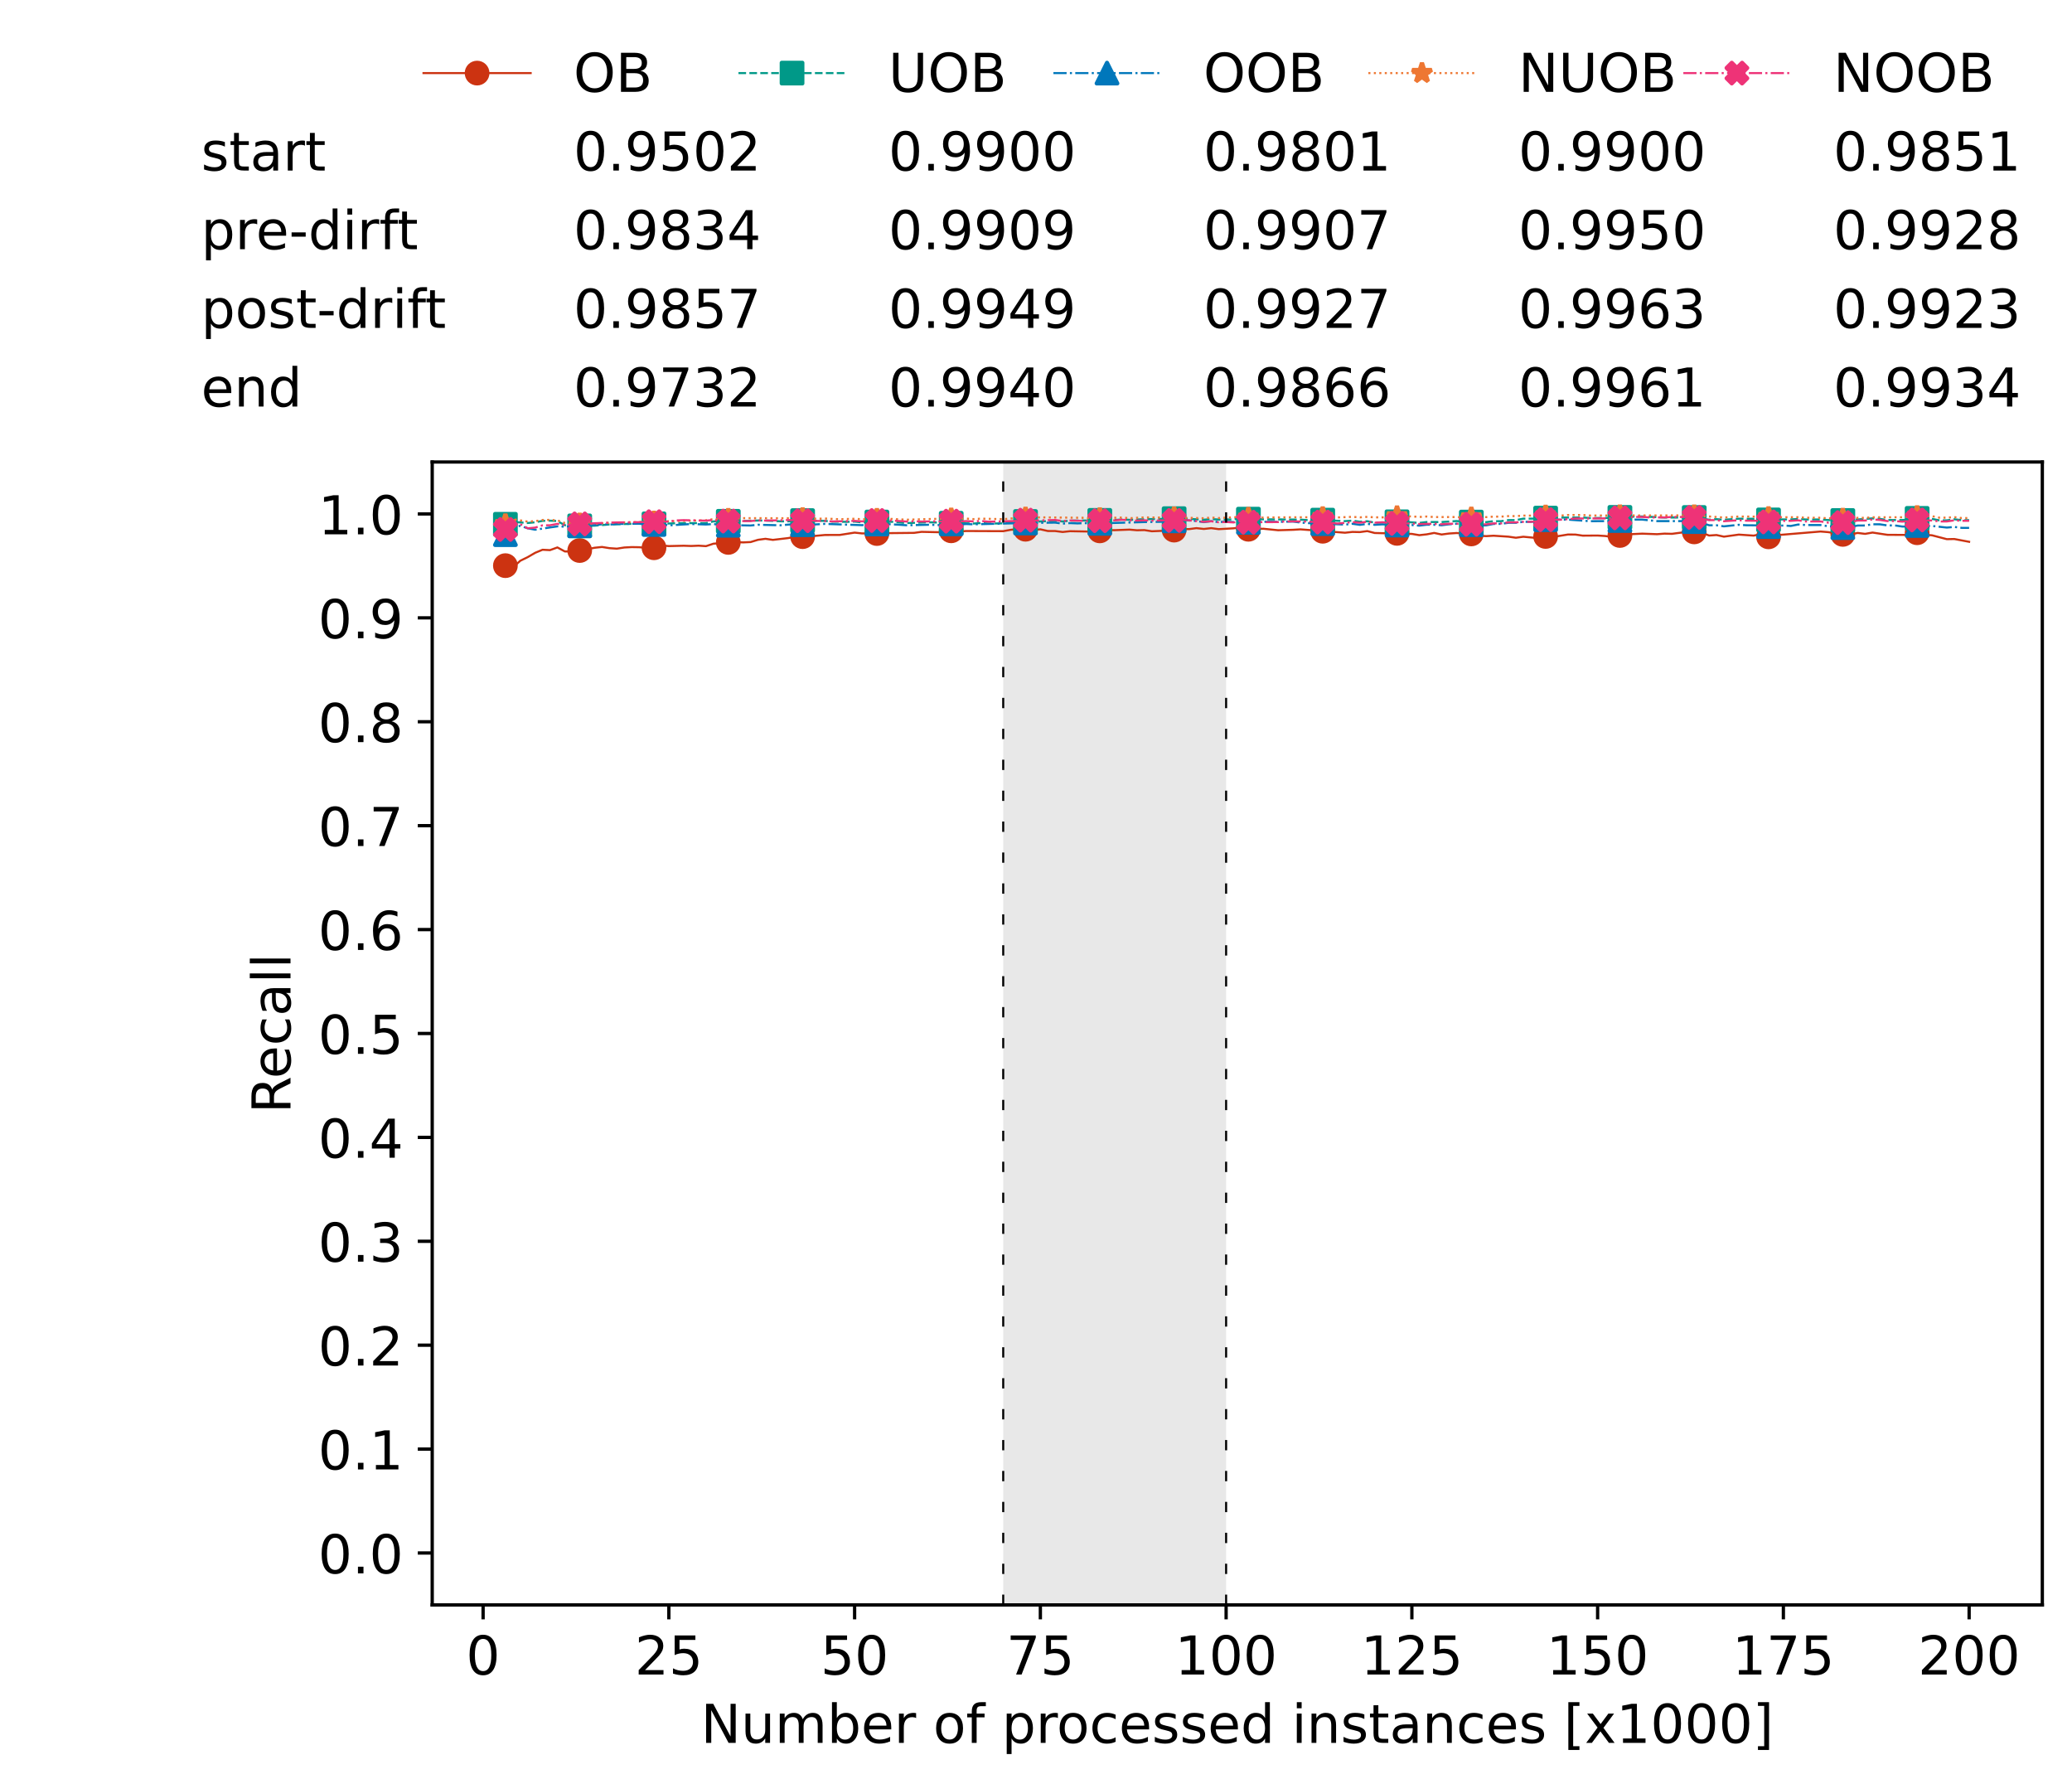 <?xml version="1.0" encoding="utf-8" standalone="no"?>
<!DOCTYPE svg PUBLIC "-//W3C//DTD SVG 1.1//EN"
  "http://www.w3.org/Graphics/SVG/1.1/DTD/svg11.dtd">
<!-- Created with matplotlib (https://matplotlib.org/) -->
<svg height="432.615pt" version="1.1" viewBox="0 0 502.65 432.615" width="502.65pt" xmlns="http://www.w3.org/2000/svg" xmlns:xlink="http://www.w3.org/1999/xlink">
 <defs>
  <style type="text/css">*{stroke-linecap:butt;stroke-linejoin:round;}</style>
 </defs>
 <g id="figure_1">
  <g id="patch_1">
   <path d="M 0 432.615 
L 502.65 432.615 
L 502.65 0 
L 0 0 
z
" style="fill:#ffffff;"/>
  </g>
  <g id="axes_1">
   <g id="patch_2">
    <path d="M 104.85 389.252 
L 495.45 389.252 
L 495.45 112.052 
L 104.85 112.052 
z
" style="fill:#ffffff;"/>
   </g>
   <g id="patch_3">
    <path clip-path="url(#p878a6cbff6)" d="M 297.446 389.252 
L 297.446 112.052 
L 243.372 112.052 
L 243.372 389.252 
z
" style="fill:#d3d3d3;opacity:0.5;"/>
   </g>
   <g id="matplotlib.axis_1">
    <g id="xtick_1">
     <g id="line2d_1">
      <defs>
       <path d="M 0 0 
L 0 3.5 
" id="m96d290dd7e" style="stroke:#000000;stroke-width:0.8;"/>
      </defs>
      <g>
       <use style="stroke:#000000;stroke-width:0.8;" x="117.197" xlink:href="#m96d290dd7e" y="389.252"/>
      </g>
     </g>
     <g id="text_1">
      <!-- 0 -->
      <g transform="translate(113.061 406.13)scale(0.13 -0.13)">
       <defs>
        <path d="M 31.781 66.406 
Q 24.172 66.406 20.328 58.906 
Q 16.5 51.422 16.5 36.375 
Q 16.5 21.391 20.328 13.891 
Q 24.172 6.391 31.781 6.391 
Q 39.453 6.391 43.281 13.891 
Q 47.125 21.391 47.125 36.375 
Q 47.125 51.422 43.281 58.906 
Q 39.453 66.406 31.781 66.406 
z
M 31.781 74.219 
Q 44.047 74.219 50.516 64.516 
Q 56.984 54.828 56.984 36.375 
Q 56.984 17.969 50.516 8.266 
Q 44.047 -1.422 31.781 -1.422 
Q 19.531 -1.422 13.062 8.266 
Q 6.594 17.969 6.594 36.375 
Q 6.594 54.828 13.062 64.516 
Q 19.531 74.219 31.781 74.219 
z
" id="DejaVuSans-48"/>
       </defs>
       <use xlink:href="#DejaVuSans-48"/>
      </g>
     </g>
    </g>
    <g id="xtick_2">
     <g id="line2d_2">
      <g>
       <use style="stroke:#000000;stroke-width:0.8;" x="162.259" xlink:href="#m96d290dd7e" y="389.252"/>
      </g>
     </g>
     <g id="text_2">
      <!-- 25 -->
      <g transform="translate(153.988 406.13)scale(0.13 -0.13)">
       <defs>
        <path d="M 19.188 8.297 
L 53.609 8.297 
L 53.609 0 
L 7.328 0 
L 7.328 8.297 
Q 12.938 14.109 22.625 23.891 
Q 32.328 33.688 34.812 36.531 
Q 39.547 41.844 41.422 45.531 
Q 43.312 49.219 43.312 52.781 
Q 43.312 58.594 39.234 62.25 
Q 35.156 65.922 28.609 65.922 
Q 23.969 65.922 18.812 64.312 
Q 13.672 62.703 7.812 59.422 
L 7.812 69.391 
Q 13.766 71.781 18.938 73 
Q 24.125 74.219 28.422 74.219 
Q 39.75 74.219 46.484 68.547 
Q 53.219 62.891 53.219 53.422 
Q 53.219 48.922 51.531 44.891 
Q 49.859 40.875 45.406 35.406 
Q 44.188 33.984 37.641 27.219 
Q 31.109 20.453 19.188 8.297 
z
" id="DejaVuSans-50"/>
        <path d="M 10.797 72.906 
L 49.516 72.906 
L 49.516 64.594 
L 19.828 64.594 
L 19.828 46.734 
Q 21.969 47.469 24.109 47.828 
Q 26.266 48.188 28.422 48.188 
Q 40.625 48.188 47.75 41.5 
Q 54.891 34.812 54.891 23.391 
Q 54.891 11.625 47.562 5.094 
Q 40.234 -1.422 26.906 -1.422 
Q 22.312 -1.422 17.547 -0.641 
Q 12.797 0.141 7.719 1.703 
L 7.719 11.625 
Q 12.109 9.234 16.797 8.062 
Q 21.484 6.891 26.703 6.891 
Q 35.156 6.891 40.078 11.328 
Q 45.016 15.766 45.016 23.391 
Q 45.016 31 40.078 35.438 
Q 35.156 39.891 26.703 39.891 
Q 22.75 39.891 18.812 39.016 
Q 14.891 38.141 10.797 36.281 
z
" id="DejaVuSans-53"/>
       </defs>
       <use xlink:href="#DejaVuSans-50"/>
       <use x="63.623" xlink:href="#DejaVuSans-53"/>
      </g>
     </g>
    </g>
    <g id="xtick_3">
     <g id="line2d_3">
      <g>
       <use style="stroke:#000000;stroke-width:0.8;" x="207.322" xlink:href="#m96d290dd7e" y="389.252"/>
      </g>
     </g>
     <g id="text_3">
      <!-- 50 -->
      <g transform="translate(199.05 406.13)scale(0.13 -0.13)">
       <use xlink:href="#DejaVuSans-53"/>
       <use x="63.623" xlink:href="#DejaVuSans-48"/>
      </g>
     </g>
    </g>
    <g id="xtick_4">
     <g id="line2d_4">
      <g>
       <use style="stroke:#000000;stroke-width:0.8;" x="252.384" xlink:href="#m96d290dd7e" y="389.252"/>
      </g>
     </g>
     <g id="text_4">
      <!-- 75 -->
      <g transform="translate(244.113 406.13)scale(0.13 -0.13)">
       <defs>
        <path d="M 8.203 72.906 
L 55.078 72.906 
L 55.078 68.703 
L 28.609 0 
L 18.312 0 
L 43.219 64.594 
L 8.203 64.594 
z
" id="DejaVuSans-55"/>
       </defs>
       <use xlink:href="#DejaVuSans-55"/>
       <use x="63.623" xlink:href="#DejaVuSans-53"/>
      </g>
     </g>
    </g>
    <g id="xtick_5">
     <g id="line2d_5">
      <g>
       <use style="stroke:#000000;stroke-width:0.8;" x="297.446" xlink:href="#m96d290dd7e" y="389.252"/>
      </g>
     </g>
     <g id="text_5">
      <!-- 100 -->
      <g transform="translate(285.039 406.13)scale(0.13 -0.13)">
       <defs>
        <path d="M 12.406 8.297 
L 28.516 8.297 
L 28.516 63.922 
L 10.984 60.406 
L 10.984 69.391 
L 28.422 72.906 
L 38.281 72.906 
L 38.281 8.297 
L 54.391 8.297 
L 54.391 0 
L 12.406 0 
z
" id="DejaVuSans-49"/>
       </defs>
       <use xlink:href="#DejaVuSans-49"/>
       <use x="63.623" xlink:href="#DejaVuSans-48"/>
       <use x="127.246" xlink:href="#DejaVuSans-48"/>
      </g>
     </g>
    </g>
    <g id="xtick_6">
     <g id="line2d_6">
      <g>
       <use style="stroke:#000000;stroke-width:0.8;" x="342.509" xlink:href="#m96d290dd7e" y="389.252"/>
      </g>
     </g>
     <g id="text_6">
      <!-- 125 -->
      <g transform="translate(330.102 406.13)scale(0.13 -0.13)">
       <use xlink:href="#DejaVuSans-49"/>
       <use x="63.623" xlink:href="#DejaVuSans-50"/>
       <use x="127.246" xlink:href="#DejaVuSans-53"/>
      </g>
     </g>
    </g>
    <g id="xtick_7">
     <g id="line2d_7">
      <g>
       <use style="stroke:#000000;stroke-width:0.8;" x="387.571" xlink:href="#m96d290dd7e" y="389.252"/>
      </g>
     </g>
     <g id="text_7">
      <!-- 150 -->
      <g transform="translate(375.164 406.13)scale(0.13 -0.13)">
       <use xlink:href="#DejaVuSans-49"/>
       <use x="63.623" xlink:href="#DejaVuSans-53"/>
       <use x="127.246" xlink:href="#DejaVuSans-48"/>
      </g>
     </g>
    </g>
    <g id="xtick_8">
     <g id="line2d_8">
      <g>
       <use style="stroke:#000000;stroke-width:0.8;" x="432.633" xlink:href="#m96d290dd7e" y="389.252"/>
      </g>
     </g>
     <g id="text_8">
      <!-- 175 -->
      <g transform="translate(420.226 406.13)scale(0.13 -0.13)">
       <use xlink:href="#DejaVuSans-49"/>
       <use x="63.623" xlink:href="#DejaVuSans-55"/>
       <use x="127.246" xlink:href="#DejaVuSans-53"/>
      </g>
     </g>
    </g>
    <g id="xtick_9">
     <g id="line2d_9">
      <g>
       <use style="stroke:#000000;stroke-width:0.8;" x="477.695" xlink:href="#m96d290dd7e" y="389.252"/>
      </g>
     </g>
     <g id="text_9">
      <!-- 200 -->
      <g transform="translate(465.289 406.13)scale(0.13 -0.13)">
       <use xlink:href="#DejaVuSans-50"/>
       <use x="63.623" xlink:href="#DejaVuSans-48"/>
       <use x="127.246" xlink:href="#DejaVuSans-48"/>
      </g>
     </g>
    </g>
    <g id="text_10">
     <!-- Number of processed instances [x1000] -->
     <g transform="translate(170.025 422.711)scale(0.13 -0.13)">
      <defs>
       <path d="M 9.812 72.906 
L 23.094 72.906 
L 55.422 11.922 
L 55.422 72.906 
L 64.984 72.906 
L 64.984 0 
L 51.703 0 
L 19.391 60.984 
L 19.391 0 
L 9.812 0 
z
" id="DejaVuSans-78"/>
       <path d="M 8.5 21.578 
L 8.5 54.688 
L 17.484 54.688 
L 17.484 21.922 
Q 17.484 14.156 20.5 10.266 
Q 23.531 6.391 29.594 6.391 
Q 36.859 6.391 41.078 11.031 
Q 45.312 15.672 45.312 23.688 
L 45.312 54.688 
L 54.297 54.688 
L 54.297 0 
L 45.312 0 
L 45.312 8.406 
Q 42.047 3.422 37.719 1 
Q 33.406 -1.422 27.688 -1.422 
Q 18.266 -1.422 13.375 4.438 
Q 8.5 10.297 8.5 21.578 
z
M 31.109 56 
z
" id="DejaVuSans-117"/>
       <path d="M 52 44.188 
Q 55.375 50.25 60.062 53.125 
Q 64.75 56 71.094 56 
Q 79.641 56 84.281 50.016 
Q 88.922 44.047 88.922 33.016 
L 88.922 0 
L 79.891 0 
L 79.891 32.719 
Q 79.891 40.578 77.094 44.375 
Q 74.312 48.188 68.609 48.188 
Q 61.625 48.188 57.562 43.547 
Q 53.516 38.922 53.516 30.906 
L 53.516 0 
L 44.484 0 
L 44.484 32.719 
Q 44.484 40.625 41.703 44.406 
Q 38.922 48.188 33.109 48.188 
Q 26.219 48.188 22.156 43.531 
Q 18.109 38.875 18.109 30.906 
L 18.109 0 
L 9.078 0 
L 9.078 54.688 
L 18.109 54.688 
L 18.109 46.188 
Q 21.188 51.219 25.484 53.609 
Q 29.781 56 35.688 56 
Q 41.656 56 45.828 52.969 
Q 50 49.953 52 44.188 
z
" id="DejaVuSans-109"/>
       <path d="M 48.688 27.297 
Q 48.688 37.203 44.609 42.844 
Q 40.531 48.484 33.406 48.484 
Q 26.266 48.484 22.188 42.844 
Q 18.109 37.203 18.109 27.297 
Q 18.109 17.391 22.188 11.75 
Q 26.266 6.109 33.406 6.109 
Q 40.531 6.109 44.609 11.75 
Q 48.688 17.391 48.688 27.297 
z
M 18.109 46.391 
Q 20.953 51.266 25.266 53.625 
Q 29.594 56 35.594 56 
Q 45.562 56 51.781 48.094 
Q 58.016 40.188 58.016 27.297 
Q 58.016 14.406 51.781 6.484 
Q 45.562 -1.422 35.594 -1.422 
Q 29.594 -1.422 25.266 0.953 
Q 20.953 3.328 18.109 8.203 
L 18.109 0 
L 9.078 0 
L 9.078 75.984 
L 18.109 75.984 
z
" id="DejaVuSans-98"/>
       <path d="M 56.203 29.594 
L 56.203 25.203 
L 14.891 25.203 
Q 15.484 15.922 20.484 11.062 
Q 25.484 6.203 34.422 6.203 
Q 39.594 6.203 44.453 7.469 
Q 49.312 8.734 54.109 11.281 
L 54.109 2.781 
Q 49.266 0.734 44.188 -0.344 
Q 39.109 -1.422 33.891 -1.422 
Q 20.797 -1.422 13.156 6.188 
Q 5.516 13.812 5.516 26.812 
Q 5.516 40.234 12.766 48.109 
Q 20.016 56 32.328 56 
Q 43.359 56 49.781 48.891 
Q 56.203 41.797 56.203 29.594 
z
M 47.219 32.234 
Q 47.125 39.594 43.094 43.984 
Q 39.062 48.391 32.422 48.391 
Q 24.906 48.391 20.391 44.141 
Q 15.875 39.891 15.188 32.172 
z
" id="DejaVuSans-101"/>
       <path d="M 41.109 46.297 
Q 39.594 47.172 37.812 47.578 
Q 36.031 48 33.891 48 
Q 26.266 48 22.188 43.047 
Q 18.109 38.094 18.109 28.812 
L 18.109 0 
L 9.078 0 
L 9.078 54.688 
L 18.109 54.688 
L 18.109 46.188 
Q 20.953 51.172 25.484 53.578 
Q 30.031 56 36.531 56 
Q 37.453 56 38.578 55.875 
Q 39.703 55.766 41.062 55.516 
z
" id="DejaVuSans-114"/>
       <path id="DejaVuSans-32"/>
       <path d="M 30.609 48.391 
Q 23.391 48.391 19.188 42.75 
Q 14.984 37.109 14.984 27.297 
Q 14.984 17.484 19.156 11.844 
Q 23.344 6.203 30.609 6.203 
Q 37.797 6.203 41.984 11.859 
Q 46.188 17.531 46.188 27.297 
Q 46.188 37.016 41.984 42.703 
Q 37.797 48.391 30.609 48.391 
z
M 30.609 56 
Q 42.328 56 49.016 48.375 
Q 55.719 40.766 55.719 27.297 
Q 55.719 13.875 49.016 6.219 
Q 42.328 -1.422 30.609 -1.422 
Q 18.844 -1.422 12.172 6.219 
Q 5.516 13.875 5.516 27.297 
Q 5.516 40.766 12.172 48.375 
Q 18.844 56 30.609 56 
z
" id="DejaVuSans-111"/>
       <path d="M 37.109 75.984 
L 37.109 68.5 
L 28.516 68.5 
Q 23.688 68.5 21.797 66.547 
Q 19.922 64.594 19.922 59.516 
L 19.922 54.688 
L 34.719 54.688 
L 34.719 47.703 
L 19.922 47.703 
L 19.922 0 
L 10.891 0 
L 10.891 47.703 
L 2.297 47.703 
L 2.297 54.688 
L 10.891 54.688 
L 10.891 58.5 
Q 10.891 67.625 15.141 71.797 
Q 19.391 75.984 28.609 75.984 
z
" id="DejaVuSans-102"/>
       <path d="M 18.109 8.203 
L 18.109 -20.797 
L 9.078 -20.797 
L 9.078 54.688 
L 18.109 54.688 
L 18.109 46.391 
Q 20.953 51.266 25.266 53.625 
Q 29.594 56 35.594 56 
Q 45.562 56 51.781 48.094 
Q 58.016 40.188 58.016 27.297 
Q 58.016 14.406 51.781 6.484 
Q 45.562 -1.422 35.594 -1.422 
Q 29.594 -1.422 25.266 0.953 
Q 20.953 3.328 18.109 8.203 
z
M 48.688 27.297 
Q 48.688 37.203 44.609 42.844 
Q 40.531 48.484 33.406 48.484 
Q 26.266 48.484 22.188 42.844 
Q 18.109 37.203 18.109 27.297 
Q 18.109 17.391 22.188 11.75 
Q 26.266 6.109 33.406 6.109 
Q 40.531 6.109 44.609 11.75 
Q 48.688 17.391 48.688 27.297 
z
" id="DejaVuSans-112"/>
       <path d="M 48.781 52.594 
L 48.781 44.188 
Q 44.969 46.297 41.141 47.344 
Q 37.312 48.391 33.406 48.391 
Q 24.656 48.391 19.812 42.844 
Q 14.984 37.312 14.984 27.297 
Q 14.984 17.281 19.812 11.734 
Q 24.656 6.203 33.406 6.203 
Q 37.312 6.203 41.141 7.25 
Q 44.969 8.297 48.781 10.406 
L 48.781 2.094 
Q 45.016 0.344 40.984 -0.531 
Q 36.969 -1.422 32.422 -1.422 
Q 20.062 -1.422 12.781 6.344 
Q 5.516 14.109 5.516 27.297 
Q 5.516 40.672 12.859 48.328 
Q 20.219 56 33.016 56 
Q 37.156 56 41.109 55.141 
Q 45.062 54.297 48.781 52.594 
z
" id="DejaVuSans-99"/>
       <path d="M 44.281 53.078 
L 44.281 44.578 
Q 40.484 46.531 36.375 47.5 
Q 32.281 48.484 27.875 48.484 
Q 21.188 48.484 17.844 46.438 
Q 14.5 44.391 14.5 40.281 
Q 14.5 37.156 16.891 35.375 
Q 19.281 33.594 26.516 31.984 
L 29.594 31.297 
Q 39.156 29.25 43.188 25.516 
Q 47.219 21.781 47.219 15.094 
Q 47.219 7.469 41.188 3.016 
Q 35.156 -1.422 24.609 -1.422 
Q 20.219 -1.422 15.453 -0.562 
Q 10.688 0.297 5.422 2 
L 5.422 11.281 
Q 10.406 8.688 15.234 7.391 
Q 20.062 6.109 24.812 6.109 
Q 31.156 6.109 34.562 8.281 
Q 37.984 10.453 37.984 14.406 
Q 37.984 18.062 35.516 20.016 
Q 33.062 21.969 24.703 23.781 
L 21.578 24.516 
Q 13.234 26.266 9.516 29.906 
Q 5.812 33.547 5.812 39.891 
Q 5.812 47.609 11.281 51.797 
Q 16.75 56 26.812 56 
Q 31.781 56 36.172 55.266 
Q 40.578 54.547 44.281 53.078 
z
" id="DejaVuSans-115"/>
       <path d="M 45.406 46.391 
L 45.406 75.984 
L 54.391 75.984 
L 54.391 0 
L 45.406 0 
L 45.406 8.203 
Q 42.578 3.328 38.25 0.953 
Q 33.938 -1.422 27.875 -1.422 
Q 17.969 -1.422 11.734 6.484 
Q 5.516 14.406 5.516 27.297 
Q 5.516 40.188 11.734 48.094 
Q 17.969 56 27.875 56 
Q 33.938 56 38.25 53.625 
Q 42.578 51.266 45.406 46.391 
z
M 14.797 27.297 
Q 14.797 17.391 18.875 11.75 
Q 22.953 6.109 30.078 6.109 
Q 37.203 6.109 41.297 11.75 
Q 45.406 17.391 45.406 27.297 
Q 45.406 37.203 41.297 42.844 
Q 37.203 48.484 30.078 48.484 
Q 22.953 48.484 18.875 42.844 
Q 14.797 37.203 14.797 27.297 
z
" id="DejaVuSans-100"/>
       <path d="M 9.422 54.688 
L 18.406 54.688 
L 18.406 0 
L 9.422 0 
z
M 9.422 75.984 
L 18.406 75.984 
L 18.406 64.594 
L 9.422 64.594 
z
" id="DejaVuSans-105"/>
       <path d="M 54.891 33.016 
L 54.891 0 
L 45.906 0 
L 45.906 32.719 
Q 45.906 40.484 42.875 44.328 
Q 39.844 48.188 33.797 48.188 
Q 26.516 48.188 22.312 43.547 
Q 18.109 38.922 18.109 30.906 
L 18.109 0 
L 9.078 0 
L 9.078 54.688 
L 18.109 54.688 
L 18.109 46.188 
Q 21.344 51.125 25.703 53.562 
Q 30.078 56 35.797 56 
Q 45.219 56 50.047 50.172 
Q 54.891 44.344 54.891 33.016 
z
" id="DejaVuSans-110"/>
       <path d="M 18.312 70.219 
L 18.312 54.688 
L 36.812 54.688 
L 36.812 47.703 
L 18.312 47.703 
L 18.312 18.016 
Q 18.312 11.328 20.141 9.422 
Q 21.969 7.516 27.594 7.516 
L 36.812 7.516 
L 36.812 0 
L 27.594 0 
Q 17.188 0 13.234 3.875 
Q 9.281 7.766 9.281 18.016 
L 9.281 47.703 
L 2.688 47.703 
L 2.688 54.688 
L 9.281 54.688 
L 9.281 70.219 
z
" id="DejaVuSans-116"/>
       <path d="M 34.281 27.484 
Q 23.391 27.484 19.188 25 
Q 14.984 22.516 14.984 16.5 
Q 14.984 11.719 18.141 8.906 
Q 21.297 6.109 26.703 6.109 
Q 34.188 6.109 38.703 11.406 
Q 43.219 16.703 43.219 25.484 
L 43.219 27.484 
z
M 52.203 31.203 
L 52.203 0 
L 43.219 0 
L 43.219 8.297 
Q 40.141 3.328 35.547 0.953 
Q 30.953 -1.422 24.312 -1.422 
Q 15.922 -1.422 10.953 3.297 
Q 6 8.016 6 15.922 
Q 6 25.141 12.172 29.828 
Q 18.359 34.516 30.609 34.516 
L 43.219 34.516 
L 43.219 35.406 
Q 43.219 41.609 39.141 45 
Q 35.062 48.391 27.688 48.391 
Q 23 48.391 18.547 47.266 
Q 14.109 46.141 10.016 43.891 
L 10.016 52.203 
Q 14.938 54.109 19.578 55.047 
Q 24.219 56 28.609 56 
Q 40.484 56 46.344 49.844 
Q 52.203 43.703 52.203 31.203 
z
" id="DejaVuSans-97"/>
       <path d="M 8.594 75.984 
L 29.297 75.984 
L 29.297 69 
L 17.578 69 
L 17.578 -6.203 
L 29.297 -6.203 
L 29.297 -13.188 
L 8.594 -13.188 
z
" id="DejaVuSans-91"/>
       <path d="M 54.891 54.688 
L 35.109 28.078 
L 55.906 0 
L 45.312 0 
L 29.391 21.484 
L 13.484 0 
L 2.875 0 
L 24.125 28.609 
L 4.688 54.688 
L 15.281 54.688 
L 29.781 35.203 
L 44.281 54.688 
z
" id="DejaVuSans-120"/>
       <path d="M 30.422 75.984 
L 30.422 -13.188 
L 9.719 -13.188 
L 9.719 -6.203 
L 21.391 -6.203 
L 21.391 69 
L 9.719 69 
L 9.719 75.984 
z
" id="DejaVuSans-93"/>
      </defs>
      <use xlink:href="#DejaVuSans-78"/>
      <use x="74.805" xlink:href="#DejaVuSans-117"/>
      <use x="138.184" xlink:href="#DejaVuSans-109"/>
      <use x="235.596" xlink:href="#DejaVuSans-98"/>
      <use x="299.072" xlink:href="#DejaVuSans-101"/>
      <use x="360.596" xlink:href="#DejaVuSans-114"/>
      <use x="401.709" xlink:href="#DejaVuSans-32"/>
      <use x="433.496" xlink:href="#DejaVuSans-111"/>
      <use x="494.678" xlink:href="#DejaVuSans-102"/>
      <use x="529.883" xlink:href="#DejaVuSans-32"/>
      <use x="561.67" xlink:href="#DejaVuSans-112"/>
      <use x="625.146" xlink:href="#DejaVuSans-114"/>
      <use x="664.01" xlink:href="#DejaVuSans-111"/>
      <use x="725.191" xlink:href="#DejaVuSans-99"/>
      <use x="780.172" xlink:href="#DejaVuSans-101"/>
      <use x="841.695" xlink:href="#DejaVuSans-115"/>
      <use x="893.795" xlink:href="#DejaVuSans-115"/>
      <use x="945.895" xlink:href="#DejaVuSans-101"/>
      <use x="1007.418" xlink:href="#DejaVuSans-100"/>
      <use x="1070.895" xlink:href="#DejaVuSans-32"/>
      <use x="1102.682" xlink:href="#DejaVuSans-105"/>
      <use x="1130.465" xlink:href="#DejaVuSans-110"/>
      <use x="1193.844" xlink:href="#DejaVuSans-115"/>
      <use x="1245.943" xlink:href="#DejaVuSans-116"/>
      <use x="1285.152" xlink:href="#DejaVuSans-97"/>
      <use x="1346.432" xlink:href="#DejaVuSans-110"/>
      <use x="1409.811" xlink:href="#DejaVuSans-99"/>
      <use x="1464.791" xlink:href="#DejaVuSans-101"/>
      <use x="1526.314" xlink:href="#DejaVuSans-115"/>
      <use x="1578.414" xlink:href="#DejaVuSans-32"/>
      <use x="1610.201" xlink:href="#DejaVuSans-91"/>
      <use x="1649.215" xlink:href="#DejaVuSans-120"/>
      <use x="1708.395" xlink:href="#DejaVuSans-49"/>
      <use x="1772.018" xlink:href="#DejaVuSans-48"/>
      <use x="1835.641" xlink:href="#DejaVuSans-48"/>
      <use x="1899.264" xlink:href="#DejaVuSans-48"/>
      <use x="1962.887" xlink:href="#DejaVuSans-93"/>
     </g>
    </g>
   </g>
   <g id="matplotlib.axis_2">
    <g id="ytick_1">
     <g id="line2d_10">
      <defs>
       <path d="M 0 0 
L -3.5 0 
" id="mec117448ea" style="stroke:#000000;stroke-width:0.8;"/>
      </defs>
      <g>
       <use style="stroke:#000000;stroke-width:0.8;" x="104.85" xlink:href="#mec117448ea" y="376.652"/>
      </g>
     </g>
     <g id="text_11">
      <!-- 0.0 -->
      <g transform="translate(77.176 381.591)scale(0.13 -0.13)">
       <defs>
        <path d="M 10.688 12.406 
L 21 12.406 
L 21 0 
L 10.688 0 
z
" id="DejaVuSans-46"/>
       </defs>
       <use xlink:href="#DejaVuSans-48"/>
       <use x="63.623" xlink:href="#DejaVuSans-46"/>
       <use x="95.41" xlink:href="#DejaVuSans-48"/>
      </g>
     </g>
    </g>
    <g id="ytick_2">
     <g id="line2d_11">
      <g>
       <use style="stroke:#000000;stroke-width:0.8;" x="104.85" xlink:href="#mec117448ea" y="351.452"/>
      </g>
     </g>
     <g id="text_12">
      <!-- 0.1 -->
      <g transform="translate(77.176 356.391)scale(0.13 -0.13)">
       <use xlink:href="#DejaVuSans-48"/>
       <use x="63.623" xlink:href="#DejaVuSans-46"/>
       <use x="95.41" xlink:href="#DejaVuSans-49"/>
      </g>
     </g>
    </g>
    <g id="ytick_3">
     <g id="line2d_12">
      <g>
       <use style="stroke:#000000;stroke-width:0.8;" x="104.85" xlink:href="#mec117448ea" y="326.252"/>
      </g>
     </g>
     <g id="text_13">
      <!-- 0.2 -->
      <g transform="translate(77.176 331.191)scale(0.13 -0.13)">
       <use xlink:href="#DejaVuSans-48"/>
       <use x="63.623" xlink:href="#DejaVuSans-46"/>
       <use x="95.41" xlink:href="#DejaVuSans-50"/>
      </g>
     </g>
    </g>
    <g id="ytick_4">
     <g id="line2d_13">
      <g>
       <use style="stroke:#000000;stroke-width:0.8;" x="104.85" xlink:href="#mec117448ea" y="301.052"/>
      </g>
     </g>
     <g id="text_14">
      <!-- 0.3 -->
      <g transform="translate(77.176 305.991)scale(0.13 -0.13)">
       <defs>
        <path d="M 40.578 39.312 
Q 47.656 37.797 51.625 33 
Q 55.609 28.219 55.609 21.188 
Q 55.609 10.406 48.188 4.484 
Q 40.766 -1.422 27.094 -1.422 
Q 22.516 -1.422 17.656 -0.516 
Q 12.797 0.391 7.625 2.203 
L 7.625 11.719 
Q 11.719 9.328 16.594 8.109 
Q 21.484 6.891 26.812 6.891 
Q 36.078 6.891 40.938 10.547 
Q 45.797 14.203 45.797 21.188 
Q 45.797 27.641 41.281 31.266 
Q 36.766 34.906 28.719 34.906 
L 20.219 34.906 
L 20.219 43.016 
L 29.109 43.016 
Q 36.375 43.016 40.234 45.922 
Q 44.094 48.828 44.094 54.297 
Q 44.094 59.906 40.109 62.906 
Q 36.141 65.922 28.719 65.922 
Q 24.656 65.922 20.016 65.031 
Q 15.375 64.156 9.812 62.312 
L 9.812 71.094 
Q 15.438 72.656 20.344 73.438 
Q 25.25 74.219 29.594 74.219 
Q 40.828 74.219 47.359 69.109 
Q 53.906 64.016 53.906 55.328 
Q 53.906 49.266 50.438 45.094 
Q 46.969 40.922 40.578 39.312 
z
" id="DejaVuSans-51"/>
       </defs>
       <use xlink:href="#DejaVuSans-48"/>
       <use x="63.623" xlink:href="#DejaVuSans-46"/>
       <use x="95.41" xlink:href="#DejaVuSans-51"/>
      </g>
     </g>
    </g>
    <g id="ytick_5">
     <g id="line2d_14">
      <g>
       <use style="stroke:#000000;stroke-width:0.8;" x="104.85" xlink:href="#mec117448ea" y="275.852"/>
      </g>
     </g>
     <g id="text_15">
      <!-- 0.4 -->
      <g transform="translate(77.176 280.791)scale(0.13 -0.13)">
       <defs>
        <path d="M 37.797 64.312 
L 12.891 25.391 
L 37.797 25.391 
z
M 35.203 72.906 
L 47.609 72.906 
L 47.609 25.391 
L 58.016 25.391 
L 58.016 17.188 
L 47.609 17.188 
L 47.609 0 
L 37.797 0 
L 37.797 17.188 
L 4.891 17.188 
L 4.891 26.703 
z
" id="DejaVuSans-52"/>
       </defs>
       <use xlink:href="#DejaVuSans-48"/>
       <use x="63.623" xlink:href="#DejaVuSans-46"/>
       <use x="95.41" xlink:href="#DejaVuSans-52"/>
      </g>
     </g>
    </g>
    <g id="ytick_6">
     <g id="line2d_15">
      <g>
       <use style="stroke:#000000;stroke-width:0.8;" x="104.85" xlink:href="#mec117448ea" y="250.652"/>
      </g>
     </g>
     <g id="text_16">
      <!-- 0.5 -->
      <g transform="translate(77.176 255.591)scale(0.13 -0.13)">
       <use xlink:href="#DejaVuSans-48"/>
       <use x="63.623" xlink:href="#DejaVuSans-46"/>
       <use x="95.41" xlink:href="#DejaVuSans-53"/>
      </g>
     </g>
    </g>
    <g id="ytick_7">
     <g id="line2d_16">
      <g>
       <use style="stroke:#000000;stroke-width:0.8;" x="104.85" xlink:href="#mec117448ea" y="225.452"/>
      </g>
     </g>
     <g id="text_17">
      <!-- 0.6 -->
      <g transform="translate(77.176 230.391)scale(0.13 -0.13)">
       <defs>
        <path d="M 33.016 40.375 
Q 26.375 40.375 22.484 35.828 
Q 18.609 31.297 18.609 23.391 
Q 18.609 15.531 22.484 10.953 
Q 26.375 6.391 33.016 6.391 
Q 39.656 6.391 43.531 10.953 
Q 47.406 15.531 47.406 23.391 
Q 47.406 31.297 43.531 35.828 
Q 39.656 40.375 33.016 40.375 
z
M 52.594 71.297 
L 52.594 62.312 
Q 48.875 64.062 45.094 64.984 
Q 41.312 65.922 37.594 65.922 
Q 27.828 65.922 22.672 59.328 
Q 17.531 52.734 16.797 39.406 
Q 19.672 43.656 24.016 45.922 
Q 28.375 48.188 33.594 48.188 
Q 44.578 48.188 50.953 41.516 
Q 57.328 34.859 57.328 23.391 
Q 57.328 12.156 50.688 5.359 
Q 44.047 -1.422 33.016 -1.422 
Q 20.359 -1.422 13.672 8.266 
Q 6.984 17.969 6.984 36.375 
Q 6.984 53.656 15.188 63.938 
Q 23.391 74.219 37.203 74.219 
Q 40.922 74.219 44.703 73.484 
Q 48.484 72.75 52.594 71.297 
z
" id="DejaVuSans-54"/>
       </defs>
       <use xlink:href="#DejaVuSans-48"/>
       <use x="63.623" xlink:href="#DejaVuSans-46"/>
       <use x="95.41" xlink:href="#DejaVuSans-54"/>
      </g>
     </g>
    </g>
    <g id="ytick_8">
     <g id="line2d_17">
      <g>
       <use style="stroke:#000000;stroke-width:0.8;" x="104.85" xlink:href="#mec117448ea" y="200.252"/>
      </g>
     </g>
     <g id="text_18">
      <!-- 0.7 -->
      <g transform="translate(77.176 205.191)scale(0.13 -0.13)">
       <use xlink:href="#DejaVuSans-48"/>
       <use x="63.623" xlink:href="#DejaVuSans-46"/>
       <use x="95.41" xlink:href="#DejaVuSans-55"/>
      </g>
     </g>
    </g>
    <g id="ytick_9">
     <g id="line2d_18">
      <g>
       <use style="stroke:#000000;stroke-width:0.8;" x="104.85" xlink:href="#mec117448ea" y="175.052"/>
      </g>
     </g>
     <g id="text_19">
      <!-- 0.8 -->
      <g transform="translate(77.176 179.991)scale(0.13 -0.13)">
       <defs>
        <path d="M 31.781 34.625 
Q 24.75 34.625 20.719 30.859 
Q 16.703 27.094 16.703 20.516 
Q 16.703 13.922 20.719 10.156 
Q 24.75 6.391 31.781 6.391 
Q 38.812 6.391 42.859 10.172 
Q 46.922 13.969 46.922 20.516 
Q 46.922 27.094 42.891 30.859 
Q 38.875 34.625 31.781 34.625 
z
M 21.922 38.812 
Q 15.578 40.375 12.031 44.719 
Q 8.5 49.078 8.5 55.328 
Q 8.5 64.062 14.719 69.141 
Q 20.953 74.219 31.781 74.219 
Q 42.672 74.219 48.875 69.141 
Q 55.078 64.062 55.078 55.328 
Q 55.078 49.078 51.531 44.719 
Q 48 40.375 41.703 38.812 
Q 48.828 37.156 52.797 32.312 
Q 56.781 27.484 56.781 20.516 
Q 56.781 9.906 50.312 4.234 
Q 43.844 -1.422 31.781 -1.422 
Q 19.734 -1.422 13.25 4.234 
Q 6.781 9.906 6.781 20.516 
Q 6.781 27.484 10.781 32.312 
Q 14.797 37.156 21.922 38.812 
z
M 18.312 54.391 
Q 18.312 48.734 21.844 45.562 
Q 25.391 42.391 31.781 42.391 
Q 38.141 42.391 41.719 45.562 
Q 45.312 48.734 45.312 54.391 
Q 45.312 60.062 41.719 63.234 
Q 38.141 66.406 31.781 66.406 
Q 25.391 66.406 21.844 63.234 
Q 18.312 60.062 18.312 54.391 
z
" id="DejaVuSans-56"/>
       </defs>
       <use xlink:href="#DejaVuSans-48"/>
       <use x="63.623" xlink:href="#DejaVuSans-46"/>
       <use x="95.41" xlink:href="#DejaVuSans-56"/>
      </g>
     </g>
    </g>
    <g id="ytick_10">
     <g id="line2d_19">
      <g>
       <use style="stroke:#000000;stroke-width:0.8;" x="104.85" xlink:href="#mec117448ea" y="149.852"/>
      </g>
     </g>
     <g id="text_20">
      <!-- 0.9 -->
      <g transform="translate(77.176 154.791)scale(0.13 -0.13)">
       <defs>
        <path d="M 10.984 1.516 
L 10.984 10.5 
Q 14.703 8.734 18.5 7.812 
Q 22.312 6.891 25.984 6.891 
Q 35.75 6.891 40.891 13.453 
Q 46.047 20.016 46.781 33.406 
Q 43.953 29.203 39.594 26.953 
Q 35.25 24.703 29.984 24.703 
Q 19.047 24.703 12.672 31.312 
Q 6.297 37.938 6.297 49.422 
Q 6.297 60.641 12.938 67.422 
Q 19.578 74.219 30.609 74.219 
Q 43.266 74.219 49.922 64.516 
Q 56.594 54.828 56.594 36.375 
Q 56.594 19.141 48.406 8.859 
Q 40.234 -1.422 26.422 -1.422 
Q 22.703 -1.422 18.891 -0.688 
Q 15.094 0.047 10.984 1.516 
z
M 30.609 32.422 
Q 37.25 32.422 41.125 36.953 
Q 45.016 41.5 45.016 49.422 
Q 45.016 57.281 41.125 61.844 
Q 37.25 66.406 30.609 66.406 
Q 23.969 66.406 20.094 61.844 
Q 16.219 57.281 16.219 49.422 
Q 16.219 41.5 20.094 36.953 
Q 23.969 32.422 30.609 32.422 
z
" id="DejaVuSans-57"/>
       </defs>
       <use xlink:href="#DejaVuSans-48"/>
       <use x="63.623" xlink:href="#DejaVuSans-46"/>
       <use x="95.41" xlink:href="#DejaVuSans-57"/>
      </g>
     </g>
    </g>
    <g id="ytick_11">
     <g id="line2d_20">
      <g>
       <use style="stroke:#000000;stroke-width:0.8;" x="104.85" xlink:href="#mec117448ea" y="124.652"/>
      </g>
     </g>
     <g id="text_21">
      <!-- 1.0 -->
      <g transform="translate(77.176 129.591)scale(0.13 -0.13)">
       <use xlink:href="#DejaVuSans-49"/>
       <use x="63.623" xlink:href="#DejaVuSans-46"/>
       <use x="95.41" xlink:href="#DejaVuSans-48"/>
      </g>
     </g>
    </g>
    <g id="text_22">
     <!-- Recall -->
     <g transform="translate(70.472 270.044)rotate(-90)scale(0.13 -0.13)">
      <defs>
       <path d="M 44.391 34.188 
Q 47.562 33.109 50.562 29.594 
Q 53.562 26.078 56.594 19.922 
L 66.609 0 
L 56 0 
L 46.688 18.703 
Q 43.062 26.031 39.672 28.422 
Q 36.281 30.812 30.422 30.812 
L 19.672 30.812 
L 19.672 0 
L 9.812 0 
L 9.812 72.906 
L 32.078 72.906 
Q 44.578 72.906 50.734 67.672 
Q 56.891 62.453 56.891 51.906 
Q 56.891 45.016 53.688 40.469 
Q 50.484 35.938 44.391 34.188 
z
M 19.672 64.797 
L 19.672 38.922 
L 32.078 38.922 
Q 39.203 38.922 42.844 42.219 
Q 46.484 45.516 46.484 51.906 
Q 46.484 58.297 42.844 61.547 
Q 39.203 64.797 32.078 64.797 
z
" id="DejaVuSans-82"/>
       <path d="M 9.422 75.984 
L 18.406 75.984 
L 18.406 0 
L 9.422 0 
z
" id="DejaVuSans-108"/>
      </defs>
      <use xlink:href="#DejaVuSans-82"/>
      <use x="64.982" xlink:href="#DejaVuSans-101"/>
      <use x="126.506" xlink:href="#DejaVuSans-99"/>
      <use x="181.486" xlink:href="#DejaVuSans-97"/>
      <use x="242.766" xlink:href="#DejaVuSans-108"/>
      <use x="270.549" xlink:href="#DejaVuSans-108"/>
     </g>
    </g>
   </g>
   <g id="line2d_21"/>
   <g id="line2d_22"/>
   <g id="line2d_23"/>
   <g id="line2d_24"/>
   <g id="line2d_25"/>
   <g id="line2d_26">
    <path clip-path="url(#p878a6cbff6)" d="M 122.605 137.189 
L 124.407 137.658 
L 126.21 136.008 
L 128.012 135.127 
L 129.815 134.077 
L 131.617 133.334 
L 133.419 133.427 
L 135.222 132.771 
L 137.024 133.745 
L 138.827 133.752 
L 142.432 133.217 
L 144.234 132.851 
L 146.037 132.658 
L 147.839 132.944 
L 149.642 133.069 
L 151.444 132.787 
L 153.247 132.691 
L 155.049 132.721 
L 156.852 132.879 
L 158.654 132.852 
L 160.457 132.313 
L 162.259 132.443 
L 165.864 132.359 
L 167.667 132.42 
L 169.469 132.345 
L 171.272 132.461 
L 173.074 131.864 
L 178.482 131.477 
L 180.284 131.551 
L 182.087 131.467 
L 183.889 130.921 
L 185.692 130.678 
L 187.494 130.939 
L 191.099 130.516 
L 192.902 130.209 
L 196.507 130.084 
L 200.112 129.752 
L 203.717 129.741 
L 207.322 129.179 
L 209.124 129.373 
L 221.742 129.24 
L 223.544 128.991 
L 228.952 129.105 
L 230.754 128.74 
L 232.557 128.936 
L 234.359 128.788 
L 243.372 128.828 
L 245.174 128.497 
L 246.976 128.307 
L 248.779 128.36 
L 250.581 128.57 
L 252.384 128.377 
L 254.186 128.785 
L 255.989 128.797 
L 257.791 129.026 
L 259.594 128.832 
L 265.001 128.935 
L 268.606 128.573 
L 270.409 128.585 
L 274.014 128.45 
L 275.816 128.606 
L 277.619 128.566 
L 279.421 128.849 
L 283.026 128.708 
L 284.829 128.571 
L 286.631 128.298 
L 288.434 128.33 
L 290.236 128.093 
L 292.039 128.29 
L 293.841 128.094 
L 295.644 128.336 
L 299.249 128.137 
L 301.051 127.897 
L 302.854 128.368 
L 306.459 128.237 
L 310.064 128.601 
L 313.669 128.495 
L 315.471 128.387 
L 326.286 129.205 
L 328.089 129.008 
L 329.891 129.049 
L 331.694 128.807 
L 333.496 129.271 
L 342.509 129.49 
L 344.311 129.796 
L 346.114 129.597 
L 347.916 129.254 
L 349.719 129.636 
L 351.521 129.396 
L 353.324 129.28 
L 356.928 129.497 
L 358.731 129.928 
L 360.533 130.031 
L 362.336 129.929 
L 365.941 130.161 
L 367.743 130.421 
L 369.546 130.176 
L 373.151 130.515 
L 374.953 130.107 
L 376.756 130.235 
L 380.361 129.64 
L 382.163 129.648 
L 383.966 129.914 
L 387.571 129.886 
L 389.373 129.996 
L 391.176 130.235 
L 394.781 129.598 
L 398.386 129.428 
L 401.991 129.558 
L 403.793 129.422 
L 405.596 129.472 
L 409.201 128.998 
L 411.003 129.002 
L 412.806 129.168 
L 414.608 129.888 
L 416.411 129.764 
L 418.213 130.157 
L 421.818 129.659 
L 425.423 129.904 
L 427.226 129.532 
L 429.028 130.203 
L 430.831 129.813 
L 441.646 128.911 
L 443.448 129.054 
L 447.053 129.608 
L 448.856 129.612 
L 450.658 129.259 
L 452.461 129.479 
L 454.263 129.164 
L 457.868 129.711 
L 463.276 129.745 
L 465.078 129.21 
L 466.881 129.681 
L 468.683 129.829 
L 472.288 130.767 
L 474.09 130.728 
L 477.695 131.406 
L 477.695 131.406 
" style="fill:none;stroke:#cc3311;stroke-linecap:square;stroke-width:0.5;"/>
    <defs>
     <path d="M 0 2.5 
C 0.663 2.5 1.299 2.237 1.768 1.768 
C 2.237 1.299 2.5 0.663 2.5 0 
C 2.5 -0.663 2.237 -1.299 1.768 -1.768 
C 1.299 -2.237 0.663 -2.5 0 -2.5 
C -0.663 -2.5 -1.299 -2.237 -1.768 -1.768 
C -2.237 -1.299 -2.5 -0.663 -2.5 0 
C -2.5 0.663 -2.237 1.299 -1.768 1.768 
C -1.299 2.237 -0.663 2.5 0 2.5 
z
" id="m2fe3c65650" style="stroke:#cc3311;"/>
    </defs>
    <g clip-path="url(#p878a6cbff6)">
     <use style="fill:#cc3311;stroke:#cc3311;" x="122.605" xlink:href="#m2fe3c65650" y="137.189"/>
     <use style="fill:#cc3311;stroke:#cc3311;" x="140.629" xlink:href="#m2fe3c65650" y="133.521"/>
     <use style="fill:#cc3311;stroke:#cc3311;" x="158.654" xlink:href="#m2fe3c65650" y="132.852"/>
     <use style="fill:#cc3311;stroke:#cc3311;" x="176.679" xlink:href="#m2fe3c65650" y="131.553"/>
     <use style="fill:#cc3311;stroke:#cc3311;" x="194.704" xlink:href="#m2fe3c65650" y="130.154"/>
     <use style="fill:#cc3311;stroke:#cc3311;" x="212.729" xlink:href="#m2fe3c65650" y="129.401"/>
     <use style="fill:#cc3311;stroke:#cc3311;" x="230.754" xlink:href="#m2fe3c65650" y="128.74"/>
     <use style="fill:#cc3311;stroke:#cc3311;" x="248.779" xlink:href="#m2fe3c65650" y="128.36"/>
     <use style="fill:#cc3311;stroke:#cc3311;" x="266.804" xlink:href="#m2fe3c65650" y="128.755"/>
     <use style="fill:#cc3311;stroke:#cc3311;" x="284.829" xlink:href="#m2fe3c65650" y="128.571"/>
     <use style="fill:#cc3311;stroke:#cc3311;" x="302.854" xlink:href="#m2fe3c65650" y="128.368"/>
     <use style="fill:#cc3311;stroke:#cc3311;" x="320.879" xlink:href="#m2fe3c65650" y="128.849"/>
     <use style="fill:#cc3311;stroke:#cc3311;" x="338.904" xlink:href="#m2fe3c65650" y="129.359"/>
     <use style="fill:#cc3311;stroke:#cc3311;" x="356.928" xlink:href="#m2fe3c65650" y="129.497"/>
     <use style="fill:#cc3311;stroke:#cc3311;" x="374.953" xlink:href="#m2fe3c65650" y="130.107"/>
     <use style="fill:#cc3311;stroke:#cc3311;" x="392.978" xlink:href="#m2fe3c65650" y="129.872"/>
     <use style="fill:#cc3311;stroke:#cc3311;" x="411.003" xlink:href="#m2fe3c65650" y="129.002"/>
     <use style="fill:#cc3311;stroke:#cc3311;" x="429.028" xlink:href="#m2fe3c65650" y="130.203"/>
     <use style="fill:#cc3311;stroke:#cc3311;" x="447.053" xlink:href="#m2fe3c65650" y="129.608"/>
     <use style="fill:#cc3311;stroke:#cc3311;" x="465.078" xlink:href="#m2fe3c65650" y="129.21"/>
    </g>
   </g>
   <g id="line2d_27"/>
   <g id="line2d_28"/>
   <g id="line2d_29"/>
   <g id="line2d_30"/>
   <g id="line2d_31">
    <path clip-path="url(#p878a6cbff6)" d="M 122.605 127.159 
L 124.407 126.579 
L 128.012 126.844 
L 129.815 126.667 
L 131.617 126.331 
L 133.419 126.281 
L 135.222 126.372 
L 137.024 127.387 
L 138.827 127.571 
L 144.234 127.495 
L 147.839 127.198 
L 155.049 126.989 
L 158.654 127.054 
L 165.864 126.872 
L 171.272 126.877 
L 173.074 126.458 
L 176.679 126.436 
L 183.889 126.244 
L 185.692 126.248 
L 189.297 126.437 
L 191.099 126.444 
L 194.704 126.269 
L 198.309 126.329 
L 200.112 126.331 
L 201.914 126.51 
L 205.519 126.565 
L 207.322 126.506 
L 209.124 126.698 
L 210.927 126.557 
L 212.729 126.612 
L 216.334 126.55 
L 219.939 126.861 
L 225.347 126.673 
L 236.162 126.976 
L 237.964 126.858 
L 239.767 126.989 
L 243.372 126.934 
L 245.174 126.674 
L 248.779 126.482 
L 250.581 126.551 
L 255.989 126.304 
L 257.791 126.469 
L 259.594 126.275 
L 266.804 126.214 
L 268.606 126.083 
L 270.409 126.118 
L 272.211 125.983 
L 274.014 126.082 
L 277.619 125.917 
L 283.026 125.862 
L 286.631 125.733 
L 292.039 126.051 
L 293.841 125.886 
L 295.644 126.007 
L 299.249 125.972 
L 301.051 125.679 
L 302.854 125.914 
L 315.471 126.025 
L 317.274 126.15 
L 320.879 126.15 
L 326.286 126.391 
L 328.089 126.277 
L 329.891 126.535 
L 331.694 126.413 
L 333.496 126.767 
L 337.101 126.658 
L 340.706 126.552 
L 344.311 126.832 
L 346.114 126.609 
L 349.719 126.615 
L 353.324 126.371 
L 356.928 126.624 
L 360.533 126.633 
L 362.336 126.402 
L 364.138 126.402 
L 365.941 126.145 
L 367.743 126.145 
L 369.546 125.792 
L 373.151 125.792 
L 374.953 125.662 
L 376.756 125.662 
L 378.558 125.529 
L 383.966 125.518 
L 385.768 125.636 
L 391.176 125.604 
L 392.978 125.483 
L 394.781 125.48 
L 396.583 125.259 
L 398.386 125.259 
L 403.793 125.513 
L 411.003 125.513 
L 414.608 126.046 
L 416.411 125.918 
L 418.213 126.052 
L 421.818 125.804 
L 427.226 125.836 
L 429.028 126.104 
L 430.831 125.974 
L 434.436 125.974 
L 436.238 125.855 
L 438.041 125.988 
L 441.646 125.988 
L 443.448 126.129 
L 445.251 126.129 
L 447.053 126.244 
L 454.263 125.725 
L 456.066 125.854 
L 457.868 126.125 
L 461.473 126.125 
L 463.276 125.992 
L 465.078 125.724 
L 466.881 125.842 
L 468.683 125.842 
L 470.485 126.205 
L 472.288 126.205 
L 474.09 125.937 
L 475.893 126.16 
L 477.695 126.16 
L 477.695 126.16 
" style="fill:none;stroke:#009988;stroke-dasharray:1.85,0.8;stroke-dashoffset:0;stroke-width:0.5;"/>
    <defs>
     <path d="M -2.5 2.5 
L 2.5 2.5 
L 2.5 -2.5 
L -2.5 -2.5 
z
" id="m5cc847d29d" style="stroke:#009988;stroke-linejoin:miter;"/>
    </defs>
    <g clip-path="url(#p878a6cbff6)">
     <use style="fill:#009988;stroke:#009988;stroke-linejoin:miter;" x="122.605" xlink:href="#m5cc847d29d" y="127.159"/>
     <use style="fill:#009988;stroke:#009988;stroke-linejoin:miter;" x="140.629" xlink:href="#m5cc847d29d" y="127.545"/>
     <use style="fill:#009988;stroke:#009988;stroke-linejoin:miter;" x="158.654" xlink:href="#m5cc847d29d" y="127.054"/>
     <use style="fill:#009988;stroke:#009988;stroke-linejoin:miter;" x="176.679" xlink:href="#m5cc847d29d" y="126.436"/>
     <use style="fill:#009988;stroke:#009988;stroke-linejoin:miter;" x="194.704" xlink:href="#m5cc847d29d" y="126.269"/>
     <use style="fill:#009988;stroke:#009988;stroke-linejoin:miter;" x="212.729" xlink:href="#m5cc847d29d" y="126.612"/>
     <use style="fill:#009988;stroke:#009988;stroke-linejoin:miter;" x="230.754" xlink:href="#m5cc847d29d" y="126.911"/>
     <use style="fill:#009988;stroke:#009988;stroke-linejoin:miter;" x="248.779" xlink:href="#m5cc847d29d" y="126.482"/>
     <use style="fill:#009988;stroke:#009988;stroke-linejoin:miter;" x="266.804" xlink:href="#m5cc847d29d" y="126.214"/>
     <use style="fill:#009988;stroke:#009988;stroke-linejoin:miter;" x="284.829" xlink:href="#m5cc847d29d" y="125.801"/>
     <use style="fill:#009988;stroke:#009988;stroke-linejoin:miter;" x="302.854" xlink:href="#m5cc847d29d" y="125.914"/>
     <use style="fill:#009988;stroke:#009988;stroke-linejoin:miter;" x="320.879" xlink:href="#m5cc847d29d" y="126.15"/>
     <use style="fill:#009988;stroke:#009988;stroke-linejoin:miter;" x="338.904" xlink:href="#m5cc847d29d" y="126.552"/>
     <use style="fill:#009988;stroke:#009988;stroke-linejoin:miter;" x="356.928" xlink:href="#m5cc847d29d" y="126.624"/>
     <use style="fill:#009988;stroke:#009988;stroke-linejoin:miter;" x="374.953" xlink:href="#m5cc847d29d" y="125.662"/>
     <use style="fill:#009988;stroke:#009988;stroke-linejoin:miter;" x="392.978" xlink:href="#m5cc847d29d" y="125.483"/>
     <use style="fill:#009988;stroke:#009988;stroke-linejoin:miter;" x="411.003" xlink:href="#m5cc847d29d" y="125.513"/>
     <use style="fill:#009988;stroke:#009988;stroke-linejoin:miter;" x="429.028" xlink:href="#m5cc847d29d" y="126.104"/>
     <use style="fill:#009988;stroke:#009988;stroke-linejoin:miter;" x="447.053" xlink:href="#m5cc847d29d" y="126.244"/>
     <use style="fill:#009988;stroke:#009988;stroke-linejoin:miter;" x="465.078" xlink:href="#m5cc847d29d" y="125.724"/>
    </g>
   </g>
   <g id="line2d_32"/>
   <g id="line2d_33"/>
   <g id="line2d_34"/>
   <g id="line2d_35"/>
   <g id="line2d_36">
    <path clip-path="url(#p878a6cbff6)" d="M 122.605 129.667 
L 124.407 127.833 
L 126.21 127.54 
L 128.012 128.123 
L 129.815 128.474 
L 133.419 127.927 
L 135.222 127.665 
L 137.024 127.732 
L 140.629 127.499 
L 142.432 127.371 
L 144.234 127.357 
L 146.037 127.163 
L 147.839 127.242 
L 149.642 127.08 
L 155.049 127.021 
L 156.852 127.214 
L 160.457 127.136 
L 162.259 127.421 
L 167.667 127.089 
L 171.272 127.211 
L 173.074 127.092 
L 174.877 127.311 
L 178.482 127.384 
L 182.087 127.453 
L 183.889 127.269 
L 189.297 127.402 
L 192.902 127.094 
L 194.704 127.263 
L 196.507 127.263 
L 200.112 127.059 
L 209.124 127.369 
L 210.927 127.162 
L 214.532 127.083 
L 218.137 127.264 
L 219.939 127.396 
L 225.347 127.266 
L 228.952 127.389 
L 230.754 127.041 
L 232.557 127.236 
L 234.359 127.095 
L 236.162 127.165 
L 248.779 126.851 
L 250.581 126.993 
L 252.384 126.796 
L 255.989 126.752 
L 257.791 126.999 
L 259.594 126.87 
L 261.396 126.943 
L 263.199 126.874 
L 265.001 126.986 
L 277.619 126.619 
L 281.224 126.564 
L 283.026 126.501 
L 286.631 126.115 
L 290.236 126.371 
L 292.039 126.64 
L 293.841 126.393 
L 295.644 126.635 
L 297.446 126.503 
L 299.249 126.611 
L 301.051 126.444 
L 302.854 126.68 
L 308.261 126.508 
L 310.064 126.57 
L 313.669 126.496 
L 315.471 126.736 
L 319.076 126.993 
L 320.879 126.993 
L 326.286 127.233 
L 328.089 127.036 
L 329.891 127.293 
L 331.694 127.051 
L 333.496 127.286 
L 335.299 127.178 
L 337.101 127.186 
L 338.904 127.34 
L 342.509 127.34 
L 344.311 127.486 
L 346.114 127.263 
L 347.916 127.27 
L 349.719 127.398 
L 351.521 127.158 
L 353.324 127.033 
L 355.126 127.033 
L 358.731 127.425 
L 360.533 127.417 
L 362.336 127.07 
L 364.138 127.054 
L 365.941 126.797 
L 367.743 126.797 
L 369.546 126.561 
L 371.348 126.561 
L 373.151 126.427 
L 374.953 126.038 
L 380.361 126.02 
L 385.768 126.407 
L 391.176 126.376 
L 396.583 126.022 
L 398.386 126.022 
L 401.991 126.386 
L 409.201 126.386 
L 411.003 126.502 
L 412.806 126.795 
L 414.608 127.395 
L 416.411 127.399 
L 418.213 127.658 
L 421.818 127.279 
L 423.621 127.391 
L 427.226 127.423 
L 429.028 127.711 
L 432.633 127.45 
L 434.436 127.563 
L 436.238 127.206 
L 438.041 127.339 
L 441.646 127.339 
L 443.448 127.622 
L 445.251 127.73 
L 447.053 127.959 
L 448.856 127.814 
L 450.658 127.458 
L 452.461 127.444 
L 454.263 127.152 
L 456.066 127.164 
L 457.868 127.435 
L 459.671 127.431 
L 461.473 127.705 
L 463.276 127.709 
L 465.078 127.443 
L 466.881 127.56 
L 468.683 127.56 
L 472.288 127.954 
L 474.09 127.801 
L 475.893 128.024 
L 477.695 128.024 
L 477.695 128.024 
" style="fill:none;stroke:#0077bb;stroke-dasharray:3.2,0.8,0.5,0.8;stroke-dashoffset:0;stroke-width:0.5;"/>
    <defs>
     <path d="M 0 -2.5 
L -2.5 2.5 
L 2.5 2.5 
z
" id="mb74f3eaf3c" style="stroke:#0077bb;stroke-linejoin:miter;"/>
    </defs>
    <g clip-path="url(#p878a6cbff6)">
     <use style="fill:#0077bb;stroke:#0077bb;stroke-linejoin:miter;" x="122.605" xlink:href="#mb74f3eaf3c" y="129.667"/>
     <use style="fill:#0077bb;stroke:#0077bb;stroke-linejoin:miter;" x="140.629" xlink:href="#mb74f3eaf3c" y="127.499"/>
     <use style="fill:#0077bb;stroke:#0077bb;stroke-linejoin:miter;" x="158.654" xlink:href="#mb74f3eaf3c" y="127.203"/>
     <use style="fill:#0077bb;stroke:#0077bb;stroke-linejoin:miter;" x="176.679" xlink:href="#mb74f3eaf3c" y="127.388"/>
     <use style="fill:#0077bb;stroke:#0077bb;stroke-linejoin:miter;" x="194.704" xlink:href="#mb74f3eaf3c" y="127.263"/>
     <use style="fill:#0077bb;stroke:#0077bb;stroke-linejoin:miter;" x="212.729" xlink:href="#mb74f3eaf3c" y="127.082"/>
     <use style="fill:#0077bb;stroke:#0077bb;stroke-linejoin:miter;" x="230.754" xlink:href="#mb74f3eaf3c" y="127.041"/>
     <use style="fill:#0077bb;stroke:#0077bb;stroke-linejoin:miter;" x="248.779" xlink:href="#mb74f3eaf3c" y="126.851"/>
     <use style="fill:#0077bb;stroke:#0077bb;stroke-linejoin:miter;" x="266.804" xlink:href="#mb74f3eaf3c" y="126.926"/>
     <use style="fill:#0077bb;stroke:#0077bb;stroke-linejoin:miter;" x="284.829" xlink:href="#mb74f3eaf3c" y="126.32"/>
     <use style="fill:#0077bb;stroke:#0077bb;stroke-linejoin:miter;" x="302.854" xlink:href="#mb74f3eaf3c" y="126.68"/>
     <use style="fill:#0077bb;stroke:#0077bb;stroke-linejoin:miter;" x="320.879" xlink:href="#mb74f3eaf3c" y="126.993"/>
     <use style="fill:#0077bb;stroke:#0077bb;stroke-linejoin:miter;" x="338.904" xlink:href="#mb74f3eaf3c" y="127.34"/>
     <use style="fill:#0077bb;stroke:#0077bb;stroke-linejoin:miter;" x="356.928" xlink:href="#mb74f3eaf3c" y="127.275"/>
     <use style="fill:#0077bb;stroke:#0077bb;stroke-linejoin:miter;" x="374.953" xlink:href="#mb74f3eaf3c" y="126.038"/>
     <use style="fill:#0077bb;stroke:#0077bb;stroke-linejoin:miter;" x="392.978" xlink:href="#mb74f3eaf3c" y="126.247"/>
     <use style="fill:#0077bb;stroke:#0077bb;stroke-linejoin:miter;" x="411.003" xlink:href="#mb74f3eaf3c" y="126.502"/>
     <use style="fill:#0077bb;stroke:#0077bb;stroke-linejoin:miter;" x="429.028" xlink:href="#mb74f3eaf3c" y="127.711"/>
     <use style="fill:#0077bb;stroke:#0077bb;stroke-linejoin:miter;" x="447.053" xlink:href="#mb74f3eaf3c" y="127.959"/>
     <use style="fill:#0077bb;stroke:#0077bb;stroke-linejoin:miter;" x="465.078" xlink:href="#mb74f3eaf3c" y="127.443"/>
    </g>
   </g>
   <g id="line2d_37"/>
   <g id="line2d_38"/>
   <g id="line2d_39"/>
   <g id="line2d_40"/>
   <g id="line2d_41">
    <path clip-path="url(#p878a6cbff6)" d="M 122.605 127.159 
L 124.407 125.906 
L 128.012 126.507 
L 129.815 126.397 
L 131.617 126.106 
L 133.419 126.089 
L 135.222 126.204 
L 137.024 126.835 
L 140.629 126.989 
L 144.234 127.025 
L 147.839 126.791 
L 171.272 126.195 
L 173.074 125.895 
L 176.679 125.863 
L 180.284 125.672 
L 196.507 125.693 
L 198.309 125.821 
L 200.112 125.758 
L 203.717 125.94 
L 207.322 125.816 
L 209.124 125.943 
L 212.729 125.861 
L 216.334 125.86 
L 219.939 126.046 
L 228.952 125.784 
L 234.359 125.771 
L 236.162 125.906 
L 237.964 125.787 
L 243.372 125.921 
L 246.976 125.606 
L 252.384 125.478 
L 263.199 125.589 
L 265.001 125.748 
L 272.211 125.522 
L 274.014 125.683 
L 277.619 125.486 
L 288.434 125.588 
L 292.039 125.691 
L 293.841 125.526 
L 295.644 125.647 
L 301.051 125.361 
L 302.854 125.597 
L 308.261 125.504 
L 313.669 125.455 
L 320.879 125.455 
L 322.681 125.571 
L 328.089 125.351 
L 329.891 125.48 
L 331.694 125.359 
L 333.496 125.476 
L 337.101 125.476 
L 338.904 125.241 
L 342.509 125.241 
L 344.311 125.387 
L 346.114 125.276 
L 347.916 125.399 
L 353.324 125.399 
L 355.126 125.532 
L 356.928 125.532 
L 358.731 125.416 
L 360.533 125.416 
L 362.336 125.301 
L 364.138 125.301 
L 365.941 125.172 
L 367.743 125.172 
L 369.546 125.054 
L 378.558 125.054 
L 380.361 124.908 
L 383.966 124.914 
L 385.768 125.032 
L 411.003 125 
L 418.213 125.521 
L 421.818 125.273 
L 427.226 125.305 
L 429.028 125.439 
L 436.238 125.439 
L 438.041 125.573 
L 441.646 125.573 
L 443.448 125.715 
L 445.251 125.715 
L 447.053 125.829 
L 448.856 125.831 
L 450.658 125.591 
L 452.461 125.591 
L 454.263 125.457 
L 461.473 125.457 
L 465.078 125.19 
L 468.683 125.19 
L 470.485 125.554 
L 472.288 125.554 
L 474.09 125.42 
L 475.893 125.643 
L 477.695 125.643 
L 477.695 125.643 
" style="fill:none;stroke:#ee7733;stroke-dasharray:0.5,0.825;stroke-dashoffset:0;stroke-width:0.5;"/>
    <defs>
     <path d="M 0 -2.5 
L -0.561 -0.773 
L -2.378 -0.773 
L -0.908 0.295 
L -1.469 2.023 
L -0 0.955 
L 1.469 2.023 
L 0.908 0.295 
L 2.378 -0.773 
L 0.561 -0.773 
z
" id="m81e1fbe63e" style="stroke:#ee7733;stroke-linejoin:bevel;"/>
    </defs>
    <g clip-path="url(#p878a6cbff6)">
     <use style="fill:#ee7733;stroke:#ee7733;stroke-linejoin:bevel;" x="122.605" xlink:href="#m81e1fbe63e" y="127.159"/>
     <use style="fill:#ee7733;stroke:#ee7733;stroke-linejoin:bevel;" x="140.629" xlink:href="#m81e1fbe63e" y="126.989"/>
     <use style="fill:#ee7733;stroke:#ee7733;stroke-linejoin:bevel;" x="158.654" xlink:href="#m81e1fbe63e" y="126.503"/>
     <use style="fill:#ee7733;stroke:#ee7733;stroke-linejoin:bevel;" x="176.679" xlink:href="#m81e1fbe63e" y="125.863"/>
     <use style="fill:#ee7733;stroke:#ee7733;stroke-linejoin:bevel;" x="194.704" xlink:href="#m81e1fbe63e" y="125.693"/>
     <use style="fill:#ee7733;stroke:#ee7733;stroke-linejoin:bevel;" x="212.729" xlink:href="#m81e1fbe63e" y="125.861"/>
     <use style="fill:#ee7733;stroke:#ee7733;stroke-linejoin:bevel;" x="230.754" xlink:href="#m81e1fbe63e" y="125.776"/>
     <use style="fill:#ee7733;stroke:#ee7733;stroke-linejoin:bevel;" x="248.779" xlink:href="#m81e1fbe63e" y="125.543"/>
     <use style="fill:#ee7733;stroke:#ee7733;stroke-linejoin:bevel;" x="266.804" xlink:href="#m81e1fbe63e" y="125.688"/>
     <use style="fill:#ee7733;stroke:#ee7733;stroke-linejoin:bevel;" x="284.829" xlink:href="#m81e1fbe63e" y="125.486"/>
     <use style="fill:#ee7733;stroke:#ee7733;stroke-linejoin:bevel;" x="302.854" xlink:href="#m81e1fbe63e" y="125.597"/>
     <use style="fill:#ee7733;stroke:#ee7733;stroke-linejoin:bevel;" x="320.879" xlink:href="#m81e1fbe63e" y="125.455"/>
     <use style="fill:#ee7733;stroke:#ee7733;stroke-linejoin:bevel;" x="338.904" xlink:href="#m81e1fbe63e" y="125.241"/>
     <use style="fill:#ee7733;stroke:#ee7733;stroke-linejoin:bevel;" x="356.928" xlink:href="#m81e1fbe63e" y="125.532"/>
     <use style="fill:#ee7733;stroke:#ee7733;stroke-linejoin:bevel;" x="374.953" xlink:href="#m81e1fbe63e" y="125.054"/>
     <use style="fill:#ee7733;stroke:#ee7733;stroke-linejoin:bevel;" x="392.978" xlink:href="#m81e1fbe63e" y="125"/>
     <use style="fill:#ee7733;stroke:#ee7733;stroke-linejoin:bevel;" x="411.003" xlink:href="#m81e1fbe63e" y="125"/>
     <use style="fill:#ee7733;stroke:#ee7733;stroke-linejoin:bevel;" x="429.028" xlink:href="#m81e1fbe63e" y="125.439"/>
     <use style="fill:#ee7733;stroke:#ee7733;stroke-linejoin:bevel;" x="447.053" xlink:href="#m81e1fbe63e" y="125.829"/>
     <use style="fill:#ee7733;stroke:#ee7733;stroke-linejoin:bevel;" x="465.078" xlink:href="#m81e1fbe63e" y="125.19"/>
    </g>
   </g>
   <g id="line2d_42"/>
   <g id="line2d_43"/>
   <g id="line2d_44"/>
   <g id="line2d_45"/>
   <g id="line2d_46">
    <path clip-path="url(#p878a6cbff6)" d="M 122.605 128.413 
L 124.407 127.206 
L 126.21 127.122 
L 128.012 128.136 
L 129.815 127.962 
L 131.617 127.41 
L 133.419 127.397 
L 135.222 127.054 
L 137.024 127.323 
L 142.432 126.969 
L 149.642 126.699 
L 153.247 126.677 
L 162.259 126.485 
L 164.062 126.221 
L 165.864 126.154 
L 171.272 126.278 
L 173.074 126.099 
L 174.877 126.375 
L 182.087 126.382 
L 183.889 126.197 
L 185.692 126.265 
L 191.099 126.142 
L 192.902 126.145 
L 194.704 126.289 
L 196.507 126.222 
L 198.309 126.348 
L 200.112 126.35 
L 201.914 126.467 
L 207.322 126.332 
L 209.124 126.459 
L 210.927 126.252 
L 216.334 126.243 
L 219.939 126.49 
L 221.742 126.423 
L 223.544 126.489 
L 227.149 126.428 
L 228.952 126.483 
L 230.754 126.398 
L 232.557 126.463 
L 234.359 126.386 
L 236.162 126.456 
L 237.964 126.338 
L 239.767 126.531 
L 255.989 126.115 
L 257.791 126.362 
L 259.594 126.232 
L 265.001 126.41 
L 268.606 126.225 
L 270.409 126.202 
L 272.211 126.066 
L 275.816 126.259 
L 277.619 126.191 
L 279.421 126.278 
L 286.631 126.087 
L 288.434 126.188 
L 292.039 126.563 
L 293.841 126.424 
L 295.644 126.666 
L 297.446 126.6 
L 299.249 126.709 
L 301.051 126.415 
L 302.854 126.651 
L 310.064 126.621 
L 311.866 126.451 
L 317.274 126.484 
L 319.076 126.617 
L 320.879 126.617 
L 324.484 126.976 
L 328.089 126.63 
L 329.891 126.779 
L 331.694 126.537 
L 333.496 126.772 
L 335.299 126.664 
L 338.904 126.952 
L 342.509 126.952 
L 344.311 127.098 
L 347.916 127.018 
L 349.719 127.145 
L 351.521 127.025 
L 355.126 127.025 
L 358.731 127.18 
L 360.533 127.172 
L 362.336 126.941 
L 364.138 126.941 
L 365.941 126.684 
L 367.743 126.684 
L 369.546 126.563 
L 371.348 126.563 
L 373.151 126.429 
L 374.953 126.039 
L 378.558 126.039 
L 382.163 125.757 
L 391.176 125.722 
L 396.583 125.376 
L 398.386 125.376 
L 400.188 125.495 
L 403.793 125.495 
L 405.596 125.38 
L 409.201 125.38 
L 411.003 125.496 
L 414.608 126.149 
L 416.411 126.149 
L 418.213 126.417 
L 421.818 126.169 
L 423.621 126.281 
L 427.226 126.313 
L 429.028 126.581 
L 432.633 126.32 
L 434.436 126.32 
L 436.238 126.201 
L 438.041 126.469 
L 441.646 126.469 
L 443.448 126.752 
L 447.053 126.751 
L 448.856 126.606 
L 450.658 126.246 
L 452.461 126.246 
L 454.263 125.978 
L 456.066 126.107 
L 457.868 126.378 
L 459.671 126.374 
L 461.473 126.511 
L 463.276 126.378 
L 465.078 126.11 
L 466.881 126.228 
L 468.683 126.228 
L 470.485 126.47 
L 472.288 126.47 
L 474.09 126.202 
L 475.893 126.313 
L 477.695 126.313 
L 477.695 126.313 
" style="fill:none;stroke:#ee3377;stroke-dasharray:3.2,0.8,0.5,0.8;stroke-dashoffset:0;stroke-width:0.5;"/>
    <defs>
     <path d="M -1.25 2.5 
L 0 1.25 
L 1.25 2.5 
L 2.5 1.25 
L 1.25 0 
L 2.5 -1.25 
L 1.25 -2.5 
L 0 -1.25 
L -1.25 -2.5 
L -2.5 -1.25 
L -1.25 0 
L -2.5 1.25 
z
" id="m8eafc9c3c7" style="stroke:#ee3377;stroke-linejoin:miter;"/>
    </defs>
    <g clip-path="url(#p878a6cbff6)">
     <use style="fill:#ee3377;stroke:#ee3377;stroke-linejoin:miter;" x="122.605" xlink:href="#m8eafc9c3c7" y="128.413"/>
     <use style="fill:#ee3377;stroke:#ee3377;stroke-linejoin:miter;" x="140.629" xlink:href="#m8eafc9c3c7" y="127.061"/>
     <use style="fill:#ee3377;stroke:#ee3377;stroke-linejoin:miter;" x="158.654" xlink:href="#m8eafc9c3c7" y="126.533"/>
     <use style="fill:#ee3377;stroke:#ee3377;stroke-linejoin:miter;" x="176.679" xlink:href="#m8eafc9c3c7" y="126.38"/>
     <use style="fill:#ee3377;stroke:#ee3377;stroke-linejoin:miter;" x="194.704" xlink:href="#m8eafc9c3c7" y="126.289"/>
     <use style="fill:#ee3377;stroke:#ee3377;stroke-linejoin:miter;" x="212.729" xlink:href="#m8eafc9c3c7" y="126.244"/>
     <use style="fill:#ee3377;stroke:#ee3377;stroke-linejoin:miter;" x="230.754" xlink:href="#m8eafc9c3c7" y="126.398"/>
     <use style="fill:#ee3377;stroke:#ee3377;stroke-linejoin:miter;" x="248.779" xlink:href="#m8eafc9c3c7" y="126.153"/>
     <use style="fill:#ee3377;stroke:#ee3377;stroke-linejoin:miter;" x="266.804" xlink:href="#m8eafc9c3c7" y="126.29"/>
     <use style="fill:#ee3377;stroke:#ee3377;stroke-linejoin:miter;" x="284.829" xlink:href="#m8eafc9c3c7" y="126.223"/>
     <use style="fill:#ee3377;stroke:#ee3377;stroke-linejoin:miter;" x="302.854" xlink:href="#m8eafc9c3c7" y="126.651"/>
     <use style="fill:#ee3377;stroke:#ee3377;stroke-linejoin:miter;" x="320.879" xlink:href="#m8eafc9c3c7" y="126.617"/>
     <use style="fill:#ee3377;stroke:#ee3377;stroke-linejoin:miter;" x="338.904" xlink:href="#m8eafc9c3c7" y="126.952"/>
     <use style="fill:#ee3377;stroke:#ee3377;stroke-linejoin:miter;" x="356.928" xlink:href="#m8eafc9c3c7" y="127.146"/>
     <use style="fill:#ee3377;stroke:#ee3377;stroke-linejoin:miter;" x="374.953" xlink:href="#m8eafc9c3c7" y="126.039"/>
     <use style="fill:#ee3377;stroke:#ee3377;stroke-linejoin:miter;" x="392.978" xlink:href="#m8eafc9c3c7" y="125.601"/>
     <use style="fill:#ee3377;stroke:#ee3377;stroke-linejoin:miter;" x="411.003" xlink:href="#m8eafc9c3c7" y="125.496"/>
     <use style="fill:#ee3377;stroke:#ee3377;stroke-linejoin:miter;" x="429.028" xlink:href="#m8eafc9c3c7" y="126.581"/>
     <use style="fill:#ee3377;stroke:#ee3377;stroke-linejoin:miter;" x="447.053" xlink:href="#m8eafc9c3c7" y="126.751"/>
     <use style="fill:#ee3377;stroke:#ee3377;stroke-linejoin:miter;" x="465.078" xlink:href="#m8eafc9c3c7" y="126.11"/>
    </g>
   </g>
   <g id="line2d_47"/>
   <g id="line2d_48"/>
   <g id="line2d_49"/>
   <g id="line2d_50"/>
   <g id="line2d_51">
    <path clip-path="url(#p878a6cbff6)" d="M 243.372 389.252 
L 243.372 112.052 
" style="fill:none;stroke:#000000;stroke-dasharray:2.5,5;stroke-dashoffset:0;stroke-width:0.5;"/>
   </g>
   <g id="line2d_52">
    <path clip-path="url(#p878a6cbff6)" d="M 297.446 389.252 
L 297.446 112.052 
" style="fill:none;stroke:#000000;stroke-dasharray:2.5,5;stroke-dashoffset:0;stroke-width:0.5;"/>
   </g>
   <g id="patch_4">
    <path d="M 104.85 389.252 
L 104.85 112.052 
" style="fill:none;stroke:#000000;stroke-linecap:square;stroke-linejoin:miter;stroke-width:0.8;"/>
   </g>
   <g id="patch_5">
    <path d="M 495.45 389.252 
L 495.45 112.052 
" style="fill:none;stroke:#000000;stroke-linecap:square;stroke-linejoin:miter;stroke-width:0.8;"/>
   </g>
   <g id="patch_6">
    <path d="M 104.85 389.252 
L 495.45 389.252 
" style="fill:none;stroke:#000000;stroke-linecap:square;stroke-linejoin:miter;stroke-width:0.8;"/>
   </g>
   <g id="patch_7">
    <path d="M 104.85 112.052 
L 495.45 112.052 
" style="fill:none;stroke:#000000;stroke-linecap:square;stroke-linejoin:miter;stroke-width:0.8;"/>
   </g>
   <g id="legend_1">
    <g id="line2d_53"/>
    <g id="line2d_54"/>
    <g id="text_23">
     <!--   -->
     <g transform="translate(48.8 22.278)scale(0.13 -0.13)">
      <use xlink:href="#DejaVuSans-32"/>
     </g>
    </g>
    <g id="line2d_55"/>
    <g id="line2d_56"/>
    <g id="text_24">
     <!-- start -->
     <g transform="translate(48.8 41.36)scale(0.13 -0.13)">
      <use xlink:href="#DejaVuSans-115"/>
      <use x="52.1" xlink:href="#DejaVuSans-116"/>
      <use x="91.309" xlink:href="#DejaVuSans-97"/>
      <use x="152.588" xlink:href="#DejaVuSans-114"/>
      <use x="193.701" xlink:href="#DejaVuSans-116"/>
     </g>
    </g>
    <g id="line2d_57"/>
    <g id="line2d_58"/>
    <g id="text_25">
     <!-- pre-dirft -->
     <g transform="translate(48.8 60.441)scale(0.13 -0.13)">
      <defs>
       <path d="M 4.891 31.391 
L 31.203 31.391 
L 31.203 23.391 
L 4.891 23.391 
z
" id="DejaVuSans-45"/>
      </defs>
      <use xlink:href="#DejaVuSans-112"/>
      <use x="63.477" xlink:href="#DejaVuSans-114"/>
      <use x="102.34" xlink:href="#DejaVuSans-101"/>
      <use x="163.863" xlink:href="#DejaVuSans-45"/>
      <use x="199.947" xlink:href="#DejaVuSans-100"/>
      <use x="263.424" xlink:href="#DejaVuSans-105"/>
      <use x="291.207" xlink:href="#DejaVuSans-114"/>
      <use x="332.32" xlink:href="#DejaVuSans-102"/>
      <use x="365.775" xlink:href="#DejaVuSans-116"/>
     </g>
    </g>
    <g id="line2d_59"/>
    <g id="line2d_60"/>
    <g id="text_26">
     <!-- post-drift -->
     <g transform="translate(48.8 79.523)scale(0.13 -0.13)">
      <use xlink:href="#DejaVuSans-112"/>
      <use x="63.477" xlink:href="#DejaVuSans-111"/>
      <use x="124.658" xlink:href="#DejaVuSans-115"/>
      <use x="176.758" xlink:href="#DejaVuSans-116"/>
      <use x="215.967" xlink:href="#DejaVuSans-45"/>
      <use x="252.051" xlink:href="#DejaVuSans-100"/>
      <use x="315.527" xlink:href="#DejaVuSans-114"/>
      <use x="356.641" xlink:href="#DejaVuSans-105"/>
      <use x="384.424" xlink:href="#DejaVuSans-102"/>
      <use x="417.879" xlink:href="#DejaVuSans-116"/>
     </g>
    </g>
    <g id="line2d_61"/>
    <g id="line2d_62"/>
    <g id="text_27">
     <!-- end -->
     <g transform="translate(48.8 98.604)scale(0.13 -0.13)">
      <use xlink:href="#DejaVuSans-101"/>
      <use x="61.523" xlink:href="#DejaVuSans-110"/>
      <use x="124.902" xlink:href="#DejaVuSans-100"/>
     </g>
    </g>
    <g id="line2d_63">
     <path d="M 102.738 17.728 
L 128.738 17.728 
" style="fill:none;stroke:#cc3311;stroke-linecap:square;stroke-width:0.5;"/>
    </g>
    <g id="line2d_64">
     <g>
      <use style="fill:#cc3311;stroke:#cc3311;" x="115.738" xlink:href="#m2fe3c65650" y="17.728"/>
     </g>
    </g>
    <g id="text_28">
     <!-- OB -->
     <g transform="translate(139.138 22.278)scale(0.13 -0.13)">
      <defs>
       <path d="M 39.406 66.219 
Q 28.656 66.219 22.328 58.203 
Q 16.016 50.203 16.016 36.375 
Q 16.016 22.609 22.328 14.594 
Q 28.656 6.594 39.406 6.594 
Q 50.141 6.594 56.422 14.594 
Q 62.703 22.609 62.703 36.375 
Q 62.703 50.203 56.422 58.203 
Q 50.141 66.219 39.406 66.219 
z
M 39.406 74.219 
Q 54.734 74.219 63.906 63.938 
Q 73.094 53.656 73.094 36.375 
Q 73.094 19.141 63.906 8.859 
Q 54.734 -1.422 39.406 -1.422 
Q 24.031 -1.422 14.812 8.828 
Q 5.609 19.094 5.609 36.375 
Q 5.609 53.656 14.812 63.938 
Q 24.031 74.219 39.406 74.219 
z
" id="DejaVuSans-79"/>
       <path d="M 19.672 34.812 
L 19.672 8.109 
L 35.5 8.109 
Q 43.453 8.109 47.281 11.406 
Q 51.125 14.703 51.125 21.484 
Q 51.125 28.328 47.281 31.562 
Q 43.453 34.812 35.5 34.812 
z
M 19.672 64.797 
L 19.672 42.828 
L 34.281 42.828 
Q 41.5 42.828 45.031 45.531 
Q 48.578 48.25 48.578 53.812 
Q 48.578 59.328 45.031 62.062 
Q 41.5 64.797 34.281 64.797 
z
M 9.812 72.906 
L 35.016 72.906 
Q 46.297 72.906 52.391 68.219 
Q 58.5 63.531 58.5 54.891 
Q 58.5 48.188 55.375 44.234 
Q 52.25 40.281 46.188 39.312 
Q 53.469 37.75 57.5 32.781 
Q 61.531 27.828 61.531 20.406 
Q 61.531 10.641 54.891 5.312 
Q 48.25 0 35.984 0 
L 9.812 0 
z
" id="DejaVuSans-66"/>
      </defs>
      <use xlink:href="#DejaVuSans-79"/>
      <use x="78.711" xlink:href="#DejaVuSans-66"/>
     </g>
    </g>
    <g id="line2d_65"/>
    <g id="line2d_66"/>
    <g id="text_29">
     <!-- 0.9502 -->
     <g transform="translate(139.138 41.36)scale(0.13 -0.13)">
      <use xlink:href="#DejaVuSans-48"/>
      <use x="63.623" xlink:href="#DejaVuSans-46"/>
      <use x="95.41" xlink:href="#DejaVuSans-57"/>
      <use x="159.033" xlink:href="#DejaVuSans-53"/>
      <use x="222.656" xlink:href="#DejaVuSans-48"/>
      <use x="286.279" xlink:href="#DejaVuSans-50"/>
     </g>
    </g>
    <g id="line2d_67"/>
    <g id="line2d_68"/>
    <g id="text_30">
     <!-- 0.9834 -->
     <g transform="translate(139.138 60.441)scale(0.13 -0.13)">
      <use xlink:href="#DejaVuSans-48"/>
      <use x="63.623" xlink:href="#DejaVuSans-46"/>
      <use x="95.41" xlink:href="#DejaVuSans-57"/>
      <use x="159.033" xlink:href="#DejaVuSans-56"/>
      <use x="222.656" xlink:href="#DejaVuSans-51"/>
      <use x="286.279" xlink:href="#DejaVuSans-52"/>
     </g>
    </g>
    <g id="line2d_69"/>
    <g id="line2d_70"/>
    <g id="text_31">
     <!-- 0.9857 -->
     <g transform="translate(139.138 79.523)scale(0.13 -0.13)">
      <use xlink:href="#DejaVuSans-48"/>
      <use x="63.623" xlink:href="#DejaVuSans-46"/>
      <use x="95.41" xlink:href="#DejaVuSans-57"/>
      <use x="159.033" xlink:href="#DejaVuSans-56"/>
      <use x="222.656" xlink:href="#DejaVuSans-53"/>
      <use x="286.279" xlink:href="#DejaVuSans-55"/>
     </g>
    </g>
    <g id="line2d_71"/>
    <g id="line2d_72"/>
    <g id="text_32">
     <!-- 0.9732 -->
     <g transform="translate(139.138 98.604)scale(0.13 -0.13)">
      <use xlink:href="#DejaVuSans-48"/>
      <use x="63.623" xlink:href="#DejaVuSans-46"/>
      <use x="95.41" xlink:href="#DejaVuSans-57"/>
      <use x="159.033" xlink:href="#DejaVuSans-55"/>
      <use x="222.656" xlink:href="#DejaVuSans-51"/>
      <use x="286.279" xlink:href="#DejaVuSans-50"/>
     </g>
    </g>
    <g id="line2d_73">
     <path d="M 179.144 17.728 
L 205.144 17.728 
" style="fill:none;stroke:#009988;stroke-dasharray:1.85,0.8;stroke-dashoffset:0;stroke-width:0.5;"/>
    </g>
    <g id="line2d_74">
     <g>
      <use style="fill:#009988;stroke:#009988;stroke-linejoin:miter;" x="192.144" xlink:href="#m5cc847d29d" y="17.728"/>
     </g>
    </g>
    <g id="text_33">
     <!-- UOB -->
     <g transform="translate(215.544 22.278)scale(0.13 -0.13)">
      <defs>
       <path d="M 8.688 72.906 
L 18.609 72.906 
L 18.609 28.609 
Q 18.609 16.891 22.844 11.734 
Q 27.094 6.594 36.625 6.594 
Q 46.094 6.594 50.344 11.734 
Q 54.594 16.891 54.594 28.609 
L 54.594 72.906 
L 64.5 72.906 
L 64.5 27.391 
Q 64.5 13.141 57.438 5.859 
Q 50.391 -1.422 36.625 -1.422 
Q 22.797 -1.422 15.734 5.859 
Q 8.688 13.141 8.688 27.391 
z
" id="DejaVuSans-85"/>
      </defs>
      <use xlink:href="#DejaVuSans-85"/>
      <use x="73.193" xlink:href="#DejaVuSans-79"/>
      <use x="151.904" xlink:href="#DejaVuSans-66"/>
     </g>
    </g>
    <g id="line2d_75"/>
    <g id="line2d_76"/>
    <g id="text_34">
     <!-- 0.9900 -->
     <g transform="translate(215.544 41.36)scale(0.13 -0.13)">
      <use xlink:href="#DejaVuSans-48"/>
      <use x="63.623" xlink:href="#DejaVuSans-46"/>
      <use x="95.41" xlink:href="#DejaVuSans-57"/>
      <use x="159.033" xlink:href="#DejaVuSans-57"/>
      <use x="222.656" xlink:href="#DejaVuSans-48"/>
      <use x="286.279" xlink:href="#DejaVuSans-48"/>
     </g>
    </g>
    <g id="line2d_77"/>
    <g id="line2d_78"/>
    <g id="text_35">
     <!-- 0.9909 -->
     <g transform="translate(215.544 60.441)scale(0.13 -0.13)">
      <use xlink:href="#DejaVuSans-48"/>
      <use x="63.623" xlink:href="#DejaVuSans-46"/>
      <use x="95.41" xlink:href="#DejaVuSans-57"/>
      <use x="159.033" xlink:href="#DejaVuSans-57"/>
      <use x="222.656" xlink:href="#DejaVuSans-48"/>
      <use x="286.279" xlink:href="#DejaVuSans-57"/>
     </g>
    </g>
    <g id="line2d_79"/>
    <g id="line2d_80"/>
    <g id="text_36">
     <!-- 0.9949 -->
     <g transform="translate(215.544 79.523)scale(0.13 -0.13)">
      <use xlink:href="#DejaVuSans-48"/>
      <use x="63.623" xlink:href="#DejaVuSans-46"/>
      <use x="95.41" xlink:href="#DejaVuSans-57"/>
      <use x="159.033" xlink:href="#DejaVuSans-57"/>
      <use x="222.656" xlink:href="#DejaVuSans-52"/>
      <use x="286.279" xlink:href="#DejaVuSans-57"/>
     </g>
    </g>
    <g id="line2d_81"/>
    <g id="line2d_82"/>
    <g id="text_37">
     <!-- 0.9940 -->
     <g transform="translate(215.544 98.604)scale(0.13 -0.13)">
      <use xlink:href="#DejaVuSans-48"/>
      <use x="63.623" xlink:href="#DejaVuSans-46"/>
      <use x="95.41" xlink:href="#DejaVuSans-57"/>
      <use x="159.033" xlink:href="#DejaVuSans-57"/>
      <use x="222.656" xlink:href="#DejaVuSans-52"/>
      <use x="286.279" xlink:href="#DejaVuSans-48"/>
     </g>
    </g>
    <g id="line2d_83">
     <path d="M 255.55 17.728 
L 281.55 17.728 
" style="fill:none;stroke:#0077bb;stroke-dasharray:3.2,0.8,0.5,0.8;stroke-dashoffset:0;stroke-width:0.5;"/>
    </g>
    <g id="line2d_84">
     <g>
      <use style="fill:#0077bb;stroke:#0077bb;stroke-linejoin:miter;" x="268.55" xlink:href="#mb74f3eaf3c" y="17.728"/>
     </g>
    </g>
    <g id="text_38">
     <!-- OOB -->
     <g transform="translate(291.95 22.278)scale(0.13 -0.13)">
      <use xlink:href="#DejaVuSans-79"/>
      <use x="78.711" xlink:href="#DejaVuSans-79"/>
      <use x="157.422" xlink:href="#DejaVuSans-66"/>
     </g>
    </g>
    <g id="line2d_85"/>
    <g id="line2d_86"/>
    <g id="text_39">
     <!-- 0.9801 -->
     <g transform="translate(291.95 41.36)scale(0.13 -0.13)">
      <use xlink:href="#DejaVuSans-48"/>
      <use x="63.623" xlink:href="#DejaVuSans-46"/>
      <use x="95.41" xlink:href="#DejaVuSans-57"/>
      <use x="159.033" xlink:href="#DejaVuSans-56"/>
      <use x="222.656" xlink:href="#DejaVuSans-48"/>
      <use x="286.279" xlink:href="#DejaVuSans-49"/>
     </g>
    </g>
    <g id="line2d_87"/>
    <g id="line2d_88"/>
    <g id="text_40">
     <!-- 0.9907 -->
     <g transform="translate(291.95 60.441)scale(0.13 -0.13)">
      <use xlink:href="#DejaVuSans-48"/>
      <use x="63.623" xlink:href="#DejaVuSans-46"/>
      <use x="95.41" xlink:href="#DejaVuSans-57"/>
      <use x="159.033" xlink:href="#DejaVuSans-57"/>
      <use x="222.656" xlink:href="#DejaVuSans-48"/>
      <use x="286.279" xlink:href="#DejaVuSans-55"/>
     </g>
    </g>
    <g id="line2d_89"/>
    <g id="line2d_90"/>
    <g id="text_41">
     <!-- 0.9927 -->
     <g transform="translate(291.95 79.523)scale(0.13 -0.13)">
      <use xlink:href="#DejaVuSans-48"/>
      <use x="63.623" xlink:href="#DejaVuSans-46"/>
      <use x="95.41" xlink:href="#DejaVuSans-57"/>
      <use x="159.033" xlink:href="#DejaVuSans-57"/>
      <use x="222.656" xlink:href="#DejaVuSans-50"/>
      <use x="286.279" xlink:href="#DejaVuSans-55"/>
     </g>
    </g>
    <g id="line2d_91"/>
    <g id="line2d_92"/>
    <g id="text_42">
     <!-- 0.9866 -->
     <g transform="translate(291.95 98.604)scale(0.13 -0.13)">
      <use xlink:href="#DejaVuSans-48"/>
      <use x="63.623" xlink:href="#DejaVuSans-46"/>
      <use x="95.41" xlink:href="#DejaVuSans-57"/>
      <use x="159.033" xlink:href="#DejaVuSans-56"/>
      <use x="222.656" xlink:href="#DejaVuSans-54"/>
      <use x="286.279" xlink:href="#DejaVuSans-54"/>
     </g>
    </g>
    <g id="line2d_93">
     <path d="M 331.956 17.728 
L 357.956 17.728 
" style="fill:none;stroke:#ee7733;stroke-dasharray:0.5,0.825;stroke-dashoffset:0;stroke-width:0.5;"/>
    </g>
    <g id="line2d_94">
     <g>
      <use style="fill:#ee7733;stroke:#ee7733;stroke-linejoin:bevel;" x="344.956" xlink:href="#m81e1fbe63e" y="17.728"/>
     </g>
    </g>
    <g id="text_43">
     <!-- NUOB -->
     <g transform="translate(368.356 22.278)scale(0.13 -0.13)">
      <use xlink:href="#DejaVuSans-78"/>
      <use x="74.805" xlink:href="#DejaVuSans-85"/>
      <use x="147.998" xlink:href="#DejaVuSans-79"/>
      <use x="226.709" xlink:href="#DejaVuSans-66"/>
     </g>
    </g>
    <g id="line2d_95"/>
    <g id="line2d_96"/>
    <g id="text_44">
     <!-- 0.9900 -->
     <g transform="translate(368.356 41.36)scale(0.13 -0.13)">
      <use xlink:href="#DejaVuSans-48"/>
      <use x="63.623" xlink:href="#DejaVuSans-46"/>
      <use x="95.41" xlink:href="#DejaVuSans-57"/>
      <use x="159.033" xlink:href="#DejaVuSans-57"/>
      <use x="222.656" xlink:href="#DejaVuSans-48"/>
      <use x="286.279" xlink:href="#DejaVuSans-48"/>
     </g>
    </g>
    <g id="line2d_97"/>
    <g id="line2d_98"/>
    <g id="text_45">
     <!-- 0.9950 -->
     <g transform="translate(368.356 60.441)scale(0.13 -0.13)">
      <use xlink:href="#DejaVuSans-48"/>
      <use x="63.623" xlink:href="#DejaVuSans-46"/>
      <use x="95.41" xlink:href="#DejaVuSans-57"/>
      <use x="159.033" xlink:href="#DejaVuSans-57"/>
      <use x="222.656" xlink:href="#DejaVuSans-53"/>
      <use x="286.279" xlink:href="#DejaVuSans-48"/>
     </g>
    </g>
    <g id="line2d_99"/>
    <g id="line2d_100"/>
    <g id="text_46">
     <!-- 0.9963 -->
     <g transform="translate(368.356 79.523)scale(0.13 -0.13)">
      <use xlink:href="#DejaVuSans-48"/>
      <use x="63.623" xlink:href="#DejaVuSans-46"/>
      <use x="95.41" xlink:href="#DejaVuSans-57"/>
      <use x="159.033" xlink:href="#DejaVuSans-57"/>
      <use x="222.656" xlink:href="#DejaVuSans-54"/>
      <use x="286.279" xlink:href="#DejaVuSans-51"/>
     </g>
    </g>
    <g id="line2d_101"/>
    <g id="line2d_102"/>
    <g id="text_47">
     <!-- 0.9961 -->
     <g transform="translate(368.356 98.604)scale(0.13 -0.13)">
      <use xlink:href="#DejaVuSans-48"/>
      <use x="63.623" xlink:href="#DejaVuSans-46"/>
      <use x="95.41" xlink:href="#DejaVuSans-57"/>
      <use x="159.033" xlink:href="#DejaVuSans-57"/>
      <use x="222.656" xlink:href="#DejaVuSans-54"/>
      <use x="286.279" xlink:href="#DejaVuSans-49"/>
     </g>
    </g>
    <g id="line2d_103">
     <path d="M 408.362 17.728 
L 434.362 17.728 
" style="fill:none;stroke:#ee3377;stroke-dasharray:3.2,0.8,0.5,0.8;stroke-dashoffset:0;stroke-width:0.5;"/>
    </g>
    <g id="line2d_104">
     <g>
      <use style="fill:#ee3377;stroke:#ee3377;stroke-linejoin:miter;" x="421.362" xlink:href="#m8eafc9c3c7" y="17.728"/>
     </g>
    </g>
    <g id="text_48">
     <!-- NOOB -->
     <g transform="translate(444.762 22.278)scale(0.13 -0.13)">
      <use xlink:href="#DejaVuSans-78"/>
      <use x="74.805" xlink:href="#DejaVuSans-79"/>
      <use x="153.516" xlink:href="#DejaVuSans-79"/>
      <use x="232.227" xlink:href="#DejaVuSans-66"/>
     </g>
    </g>
    <g id="line2d_105"/>
    <g id="line2d_106"/>
    <g id="text_49">
     <!-- 0.9851 -->
     <g transform="translate(444.762 41.36)scale(0.13 -0.13)">
      <use xlink:href="#DejaVuSans-48"/>
      <use x="63.623" xlink:href="#DejaVuSans-46"/>
      <use x="95.41" xlink:href="#DejaVuSans-57"/>
      <use x="159.033" xlink:href="#DejaVuSans-56"/>
      <use x="222.656" xlink:href="#DejaVuSans-53"/>
      <use x="286.279" xlink:href="#DejaVuSans-49"/>
     </g>
    </g>
    <g id="line2d_107"/>
    <g id="line2d_108"/>
    <g id="text_50">
     <!-- 0.9928 -->
     <g transform="translate(444.762 60.441)scale(0.13 -0.13)">
      <use xlink:href="#DejaVuSans-48"/>
      <use x="63.623" xlink:href="#DejaVuSans-46"/>
      <use x="95.41" xlink:href="#DejaVuSans-57"/>
      <use x="159.033" xlink:href="#DejaVuSans-57"/>
      <use x="222.656" xlink:href="#DejaVuSans-50"/>
      <use x="286.279" xlink:href="#DejaVuSans-56"/>
     </g>
    </g>
    <g id="line2d_109"/>
    <g id="line2d_110"/>
    <g id="text_51">
     <!-- 0.9923 -->
     <g transform="translate(444.762 79.523)scale(0.13 -0.13)">
      <use xlink:href="#DejaVuSans-48"/>
      <use x="63.623" xlink:href="#DejaVuSans-46"/>
      <use x="95.41" xlink:href="#DejaVuSans-57"/>
      <use x="159.033" xlink:href="#DejaVuSans-57"/>
      <use x="222.656" xlink:href="#DejaVuSans-50"/>
      <use x="286.279" xlink:href="#DejaVuSans-51"/>
     </g>
    </g>
    <g id="line2d_111"/>
    <g id="line2d_112"/>
    <g id="text_52">
     <!-- 0.9934 -->
     <g transform="translate(444.762 98.604)scale(0.13 -0.13)">
      <use xlink:href="#DejaVuSans-48"/>
      <use x="63.623" xlink:href="#DejaVuSans-46"/>
      <use x="95.41" xlink:href="#DejaVuSans-57"/>
      <use x="159.033" xlink:href="#DejaVuSans-57"/>
      <use x="222.656" xlink:href="#DejaVuSans-51"/>
      <use x="286.279" xlink:href="#DejaVuSans-52"/>
     </g>
    </g>
   </g>
  </g>
 </g>
 <defs>
  <clipPath id="p878a6cbff6">
   <rect height="277.2" width="390.6" x="104.85" y="112.052"/>
  </clipPath>
 </defs>
</svg>
